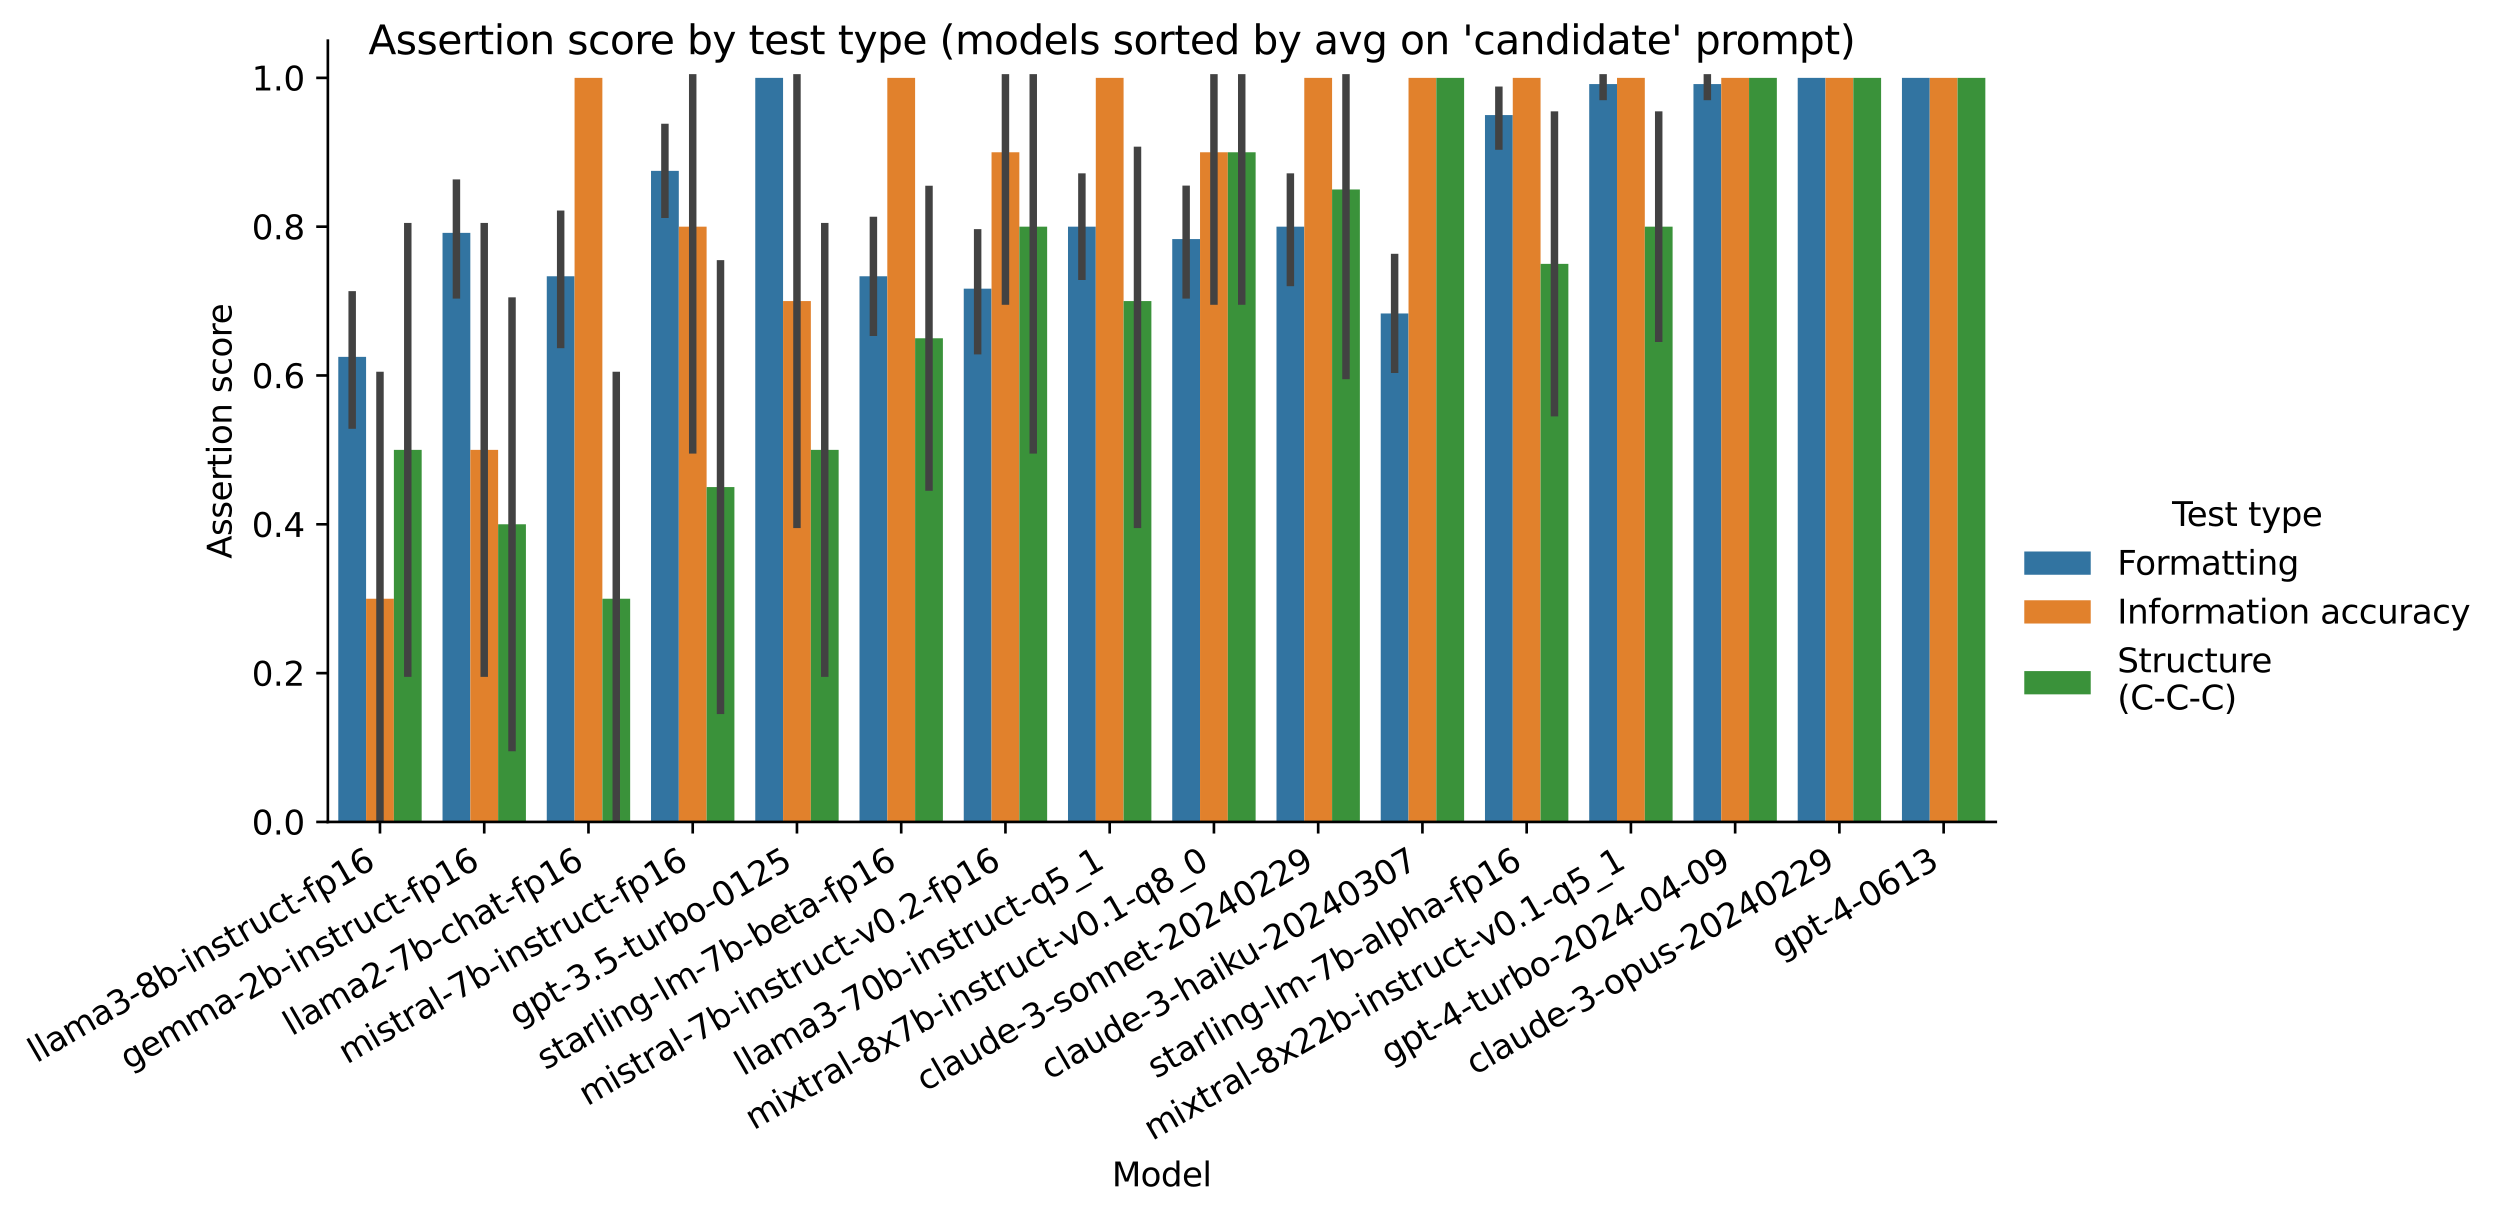 <?xml version="1.0" encoding="utf-8" standalone="no"?>
<!DOCTYPE svg PUBLIC "-//W3C//DTD SVG 1.1//EN"
  "http://www.w3.org/Graphics/SVG/1.1/DTD/svg11.dtd">
<svg xmlns:xlink="http://www.w3.org/1999/xlink" width="752.445pt" height="366.332pt" viewBox="0 0 752.445 366.332" xmlns="http://www.w3.org/2000/svg" version="1.1">
 <defs>
  <style type="text/css">*{stroke-linejoin: round; stroke-linecap: butt}</style>
 </defs>
 <g id="figure_1">
  <g id="patch_1">
   <path d="M 0 366.332 
L 752.445 366.332 
L 752.445 0 
L 0 0 
z
" style="fill: #ffffff"/>
  </g>
  <g id="axes_1">
   <g id="patch_2">
    <path d="M 98.678 247.379 
L 600.682 247.379 
L 600.682 12.24 
L 98.678 12.24 
z
" style="fill: #ffffff"/>
   </g>
   <g id="patch_3">
    <path d="M 101.815 247.379 
L 110.182 247.379 
L 110.182 107.415 
L 101.815 107.415 
z
" clip-path="url(#p5457c3398c)" style="fill: #3274a1"/>
   </g>
   <g id="patch_4">
    <path d="M 133.191 247.379 
L 141.557 247.379 
L 141.557 70.092 
L 133.191 70.092 
z
" clip-path="url(#p5457c3398c)" style="fill: #3274a1"/>
   </g>
   <g id="patch_5">
    <path d="M 164.566 247.379 
L 172.932 247.379 
L 172.932 83.155 
L 164.566 83.155 
z
" clip-path="url(#p5457c3398c)" style="fill: #3274a1"/>
   </g>
   <g id="patch_6">
    <path d="M 195.941 247.379 
L 204.308 247.379 
L 204.308 51.43 
L 195.941 51.43 
z
" clip-path="url(#p5457c3398c)" style="fill: #3274a1"/>
   </g>
   <g id="patch_7">
    <path d="M 227.316 247.379 
L 235.683 247.379 
L 235.683 23.437 
L 227.316 23.437 
z
" clip-path="url(#p5457c3398c)" style="fill: #3274a1"/>
   </g>
   <g id="patch_8">
    <path d="M 258.691 247.379 
L 267.058 247.379 
L 267.058 83.155 
L 258.691 83.155 
z
" clip-path="url(#p5457c3398c)" style="fill: #3274a1"/>
   </g>
   <g id="patch_9">
    <path d="M 290.067 247.379 
L 298.433 247.379 
L 298.433 86.887 
L 290.067 86.887 
z
" clip-path="url(#p5457c3398c)" style="fill: #3274a1"/>
   </g>
   <g id="patch_10">
    <path d="M 321.442 247.379 
L 329.809 247.379 
L 329.809 68.225 
L 321.442 68.225 
z
" clip-path="url(#p5457c3398c)" style="fill: #3274a1"/>
   </g>
   <g id="patch_11">
    <path d="M 352.817 247.379 
L 361.184 247.379 
L 361.184 71.958 
L 352.817 71.958 
z
" clip-path="url(#p5457c3398c)" style="fill: #3274a1"/>
   </g>
   <g id="patch_12">
    <path d="M 384.192 247.379 
L 392.559 247.379 
L 392.559 68.225 
L 384.192 68.225 
z
" clip-path="url(#p5457c3398c)" style="fill: #3274a1"/>
   </g>
   <g id="patch_13">
    <path d="M 415.568 247.379 
L 423.934 247.379 
L 423.934 94.352 
L 415.568 94.352 
z
" clip-path="url(#p5457c3398c)" style="fill: #3274a1"/>
   </g>
   <g id="patch_14">
    <path d="M 446.943 247.379 
L 455.31 247.379 
L 455.31 34.634 
L 446.943 34.634 
z
" clip-path="url(#p5457c3398c)" style="fill: #3274a1"/>
   </g>
   <g id="patch_15">
    <path d="M 478.318 247.379 
L 486.685 247.379 
L 486.685 25.303 
L 478.318 25.303 
z
" clip-path="url(#p5457c3398c)" style="fill: #3274a1"/>
   </g>
   <g id="patch_16">
    <path d="M 509.693 247.379 
L 518.06 247.379 
L 518.06 25.303 
L 509.693 25.303 
z
" clip-path="url(#p5457c3398c)" style="fill: #3274a1"/>
   </g>
   <g id="patch_17">
    <path d="M 541.069 247.379 
L 549.435 247.379 
L 549.435 23.437 
L 541.069 23.437 
z
" clip-path="url(#p5457c3398c)" style="fill: #3274a1"/>
   </g>
   <g id="patch_18">
    <path d="M 572.444 247.379 
L 580.811 247.379 
L 580.811 23.437 
L 572.444 23.437 
z
" clip-path="url(#p5457c3398c)" style="fill: #3274a1"/>
   </g>
   <g id="patch_19">
    <path d="M 110.182 247.379 
L 118.549 247.379 
L 118.549 180.196 
L 110.182 180.196 
z
" clip-path="url(#p5457c3398c)" style="fill: #e1812c"/>
   </g>
   <g id="patch_20">
    <path d="M 141.557 247.379 
L 149.924 247.379 
L 149.924 135.408 
L 141.557 135.408 
z
" clip-path="url(#p5457c3398c)" style="fill: #e1812c"/>
   </g>
   <g id="patch_21">
    <path d="M 172.932 247.379 
L 181.299 247.379 
L 181.299 23.437 
L 172.932 23.437 
z
" clip-path="url(#p5457c3398c)" style="fill: #e1812c"/>
   </g>
   <g id="patch_22">
    <path d="M 204.308 247.379 
L 212.674 247.379 
L 212.674 68.225 
L 204.308 68.225 
z
" clip-path="url(#p5457c3398c)" style="fill: #e1812c"/>
   </g>
   <g id="patch_23">
    <path d="M 235.683 247.379 
L 244.05 247.379 
L 244.05 90.62 
L 235.683 90.62 
z
" clip-path="url(#p5457c3398c)" style="fill: #e1812c"/>
   </g>
   <g id="patch_24">
    <path d="M 267.058 247.379 
L 275.425 247.379 
L 275.425 23.437 
L 267.058 23.437 
z
" clip-path="url(#p5457c3398c)" style="fill: #e1812c"/>
   </g>
   <g id="patch_25">
    <path d="M 298.433 247.379 
L 306.8 247.379 
L 306.8 45.831 
L 298.433 45.831 
z
" clip-path="url(#p5457c3398c)" style="fill: #e1812c"/>
   </g>
   <g id="patch_26">
    <path d="M 329.809 247.379 
L 338.175 247.379 
L 338.175 23.437 
L 329.809 23.437 
z
" clip-path="url(#p5457c3398c)" style="fill: #e1812c"/>
   </g>
   <g id="patch_27">
    <path d="M 361.184 247.379 
L 369.551 247.379 
L 369.551 45.831 
L 361.184 45.831 
z
" clip-path="url(#p5457c3398c)" style="fill: #e1812c"/>
   </g>
   <g id="patch_28">
    <path d="M 392.559 247.379 
L 400.926 247.379 
L 400.926 23.437 
L 392.559 23.437 
z
" clip-path="url(#p5457c3398c)" style="fill: #e1812c"/>
   </g>
   <g id="patch_29">
    <path d="M 423.934 247.379 
L 432.301 247.379 
L 432.301 23.437 
L 423.934 23.437 
z
" clip-path="url(#p5457c3398c)" style="fill: #e1812c"/>
   </g>
   <g id="patch_30">
    <path d="M 455.31 247.379 
L 463.676 247.379 
L 463.676 23.437 
L 455.31 23.437 
z
" clip-path="url(#p5457c3398c)" style="fill: #e1812c"/>
   </g>
   <g id="patch_31">
    <path d="M 486.685 247.379 
L 495.052 247.379 
L 495.052 23.437 
L 486.685 23.437 
z
" clip-path="url(#p5457c3398c)" style="fill: #e1812c"/>
   </g>
   <g id="patch_32">
    <path d="M 518.06 247.379 
L 526.427 247.379 
L 526.427 23.437 
L 518.06 23.437 
z
" clip-path="url(#p5457c3398c)" style="fill: #e1812c"/>
   </g>
   <g id="patch_33">
    <path d="M 549.435 247.379 
L 557.802 247.379 
L 557.802 23.437 
L 549.435 23.437 
z
" clip-path="url(#p5457c3398c)" style="fill: #e1812c"/>
   </g>
   <g id="patch_34">
    <path d="M 580.811 247.379 
L 589.177 247.379 
L 589.177 23.437 
L 580.811 23.437 
z
" clip-path="url(#p5457c3398c)" style="fill: #e1812c"/>
   </g>
   <g id="patch_35">
    <path d="M 118.549 247.379 
L 126.915 247.379 
L 126.915 135.408 
L 118.549 135.408 
z
" clip-path="url(#p5457c3398c)" style="fill: #3a923a"/>
   </g>
   <g id="patch_36">
    <path d="M 149.924 247.379 
L 158.291 247.379 
L 158.291 157.802 
L 149.924 157.802 
z
" clip-path="url(#p5457c3398c)" style="fill: #3a923a"/>
   </g>
   <g id="patch_37">
    <path d="M 181.299 247.379 
L 189.666 247.379 
L 189.666 180.196 
L 181.299 180.196 
z
" clip-path="url(#p5457c3398c)" style="fill: #3a923a"/>
   </g>
   <g id="patch_38">
    <path d="M 212.674 247.379 
L 221.041 247.379 
L 221.041 146.605 
L 212.674 146.605 
z
" clip-path="url(#p5457c3398c)" style="fill: #3a923a"/>
   </g>
   <g id="patch_39">
    <path d="M 244.05 247.379 
L 252.416 247.379 
L 252.416 135.408 
L 244.05 135.408 
z
" clip-path="url(#p5457c3398c)" style="fill: #3a923a"/>
   </g>
   <g id="patch_40">
    <path d="M 275.425 247.379 
L 283.792 247.379 
L 283.792 101.817 
L 275.425 101.817 
z
" clip-path="url(#p5457c3398c)" style="fill: #3a923a"/>
   </g>
   <g id="patch_41">
    <path d="M 306.8 247.379 
L 315.167 247.379 
L 315.167 68.225 
L 306.8 68.225 
z
" clip-path="url(#p5457c3398c)" style="fill: #3a923a"/>
   </g>
   <g id="patch_42">
    <path d="M 338.175 247.379 
L 346.542 247.379 
L 346.542 90.62 
L 338.175 90.62 
z
" clip-path="url(#p5457c3398c)" style="fill: #3a923a"/>
   </g>
   <g id="patch_43">
    <path d="M 369.551 247.379 
L 377.917 247.379 
L 377.917 45.831 
L 369.551 45.831 
z
" clip-path="url(#p5457c3398c)" style="fill: #3a923a"/>
   </g>
   <g id="patch_44">
    <path d="M 400.926 247.379 
L 409.293 247.379 
L 409.293 57.028 
L 400.926 57.028 
z
" clip-path="url(#p5457c3398c)" style="fill: #3a923a"/>
   </g>
   <g id="patch_45">
    <path d="M 432.301 247.379 
L 440.668 247.379 
L 440.668 23.437 
L 432.301 23.437 
z
" clip-path="url(#p5457c3398c)" style="fill: #3a923a"/>
   </g>
   <g id="patch_46">
    <path d="M 463.676 247.379 
L 472.043 247.379 
L 472.043 79.422 
L 463.676 79.422 
z
" clip-path="url(#p5457c3398c)" style="fill: #3a923a"/>
   </g>
   <g id="patch_47">
    <path d="M 495.052 247.379 
L 503.418 247.379 
L 503.418 68.225 
L 495.052 68.225 
z
" clip-path="url(#p5457c3398c)" style="fill: #3a923a"/>
   </g>
   <g id="patch_48">
    <path d="M 526.427 247.379 
L 534.794 247.379 
L 534.794 23.437 
L 526.427 23.437 
z
" clip-path="url(#p5457c3398c)" style="fill: #3a923a"/>
   </g>
   <g id="patch_49">
    <path d="M 557.802 247.379 
L 566.169 247.379 
L 566.169 23.437 
L 557.802 23.437 
z
" clip-path="url(#p5457c3398c)" style="fill: #3a923a"/>
   </g>
   <g id="patch_50">
    <path d="M 589.177 247.379 
L 597.544 247.379 
L 597.544 23.437 
L 589.177 23.437 
z
" clip-path="url(#p5457c3398c)" style="fill: #3a923a"/>
   </g>
   <g id="patch_51">
    <path d="M 114.365 247.379 
L 114.365 247.379 
L 114.365 247.379 
L 114.365 247.379 
z
" clip-path="url(#p5457c3398c)" style="fill: #3274a1"/>
   </g>
   <g id="patch_52">
    <path d="M 114.365 247.379 
L 114.365 247.379 
L 114.365 247.379 
L 114.365 247.379 
z
" clip-path="url(#p5457c3398c)" style="fill: #e1812c"/>
   </g>
   <g id="patch_53">
    <path d="M 114.365 247.379 
L 114.365 247.379 
L 114.365 247.379 
L 114.365 247.379 
z
" clip-path="url(#p5457c3398c)" style="fill: #3a923a"/>
   </g>
   <g id="matplotlib.axis_1">
    <g id="xtick_1">
     <g id="line2d_1">
      <defs>
       <path id="m668a6db052" d="M 0 0 
L 0 3.5 
" style="stroke: #000000; stroke-width: 0.8"/>
      </defs>
      <g>
       <use xlink:href="#m668a6db052" x="114.365" y="247.379" style="stroke: #000000; stroke-width: 0.8"/>
      </g>
     </g>
     <g id="text_1">
      <!-- llama3-8b-instruct-fp16 -->
      <g transform="translate(10.999 320.037) rotate(-30) scale(0.1 -0.1)">
       <defs>
        <path id="DejaVuSans-6c" d="M 603 4863 
L 1178 4863 
L 1178 0 
L 603 0 
L 603 4863 
z
" transform="scale(0.016)"/>
        <path id="DejaVuSans-61" d="M 2194 1759 
Q 1497 1759 1228 1600 
Q 959 1441 959 1056 
Q 959 750 1161 570 
Q 1363 391 1709 391 
Q 2188 391 2477 730 
Q 2766 1069 2766 1631 
L 2766 1759 
L 2194 1759 
z
M 3341 1997 
L 3341 0 
L 2766 0 
L 2766 531 
Q 2569 213 2275 61 
Q 1981 -91 1556 -91 
Q 1019 -91 701 211 
Q 384 513 384 1019 
Q 384 1609 779 1909 
Q 1175 2209 1959 2209 
L 2766 2209 
L 2766 2266 
Q 2766 2663 2505 2880 
Q 2244 3097 1772 3097 
Q 1472 3097 1187 3025 
Q 903 2953 641 2809 
L 641 3341 
Q 956 3463 1253 3523 
Q 1550 3584 1831 3584 
Q 2591 3584 2966 3190 
Q 3341 2797 3341 1997 
z
" transform="scale(0.016)"/>
        <path id="DejaVuSans-6d" d="M 3328 2828 
Q 3544 3216 3844 3400 
Q 4144 3584 4550 3584 
Q 5097 3584 5394 3201 
Q 5691 2819 5691 2113 
L 5691 0 
L 5113 0 
L 5113 2094 
Q 5113 2597 4934 2840 
Q 4756 3084 4391 3084 
Q 3944 3084 3684 2787 
Q 3425 2491 3425 1978 
L 3425 0 
L 2847 0 
L 2847 2094 
Q 2847 2600 2669 2842 
Q 2491 3084 2119 3084 
Q 1678 3084 1418 2786 
Q 1159 2488 1159 1978 
L 1159 0 
L 581 0 
L 581 3500 
L 1159 3500 
L 1159 2956 
Q 1356 3278 1631 3431 
Q 1906 3584 2284 3584 
Q 2666 3584 2933 3390 
Q 3200 3197 3328 2828 
z
" transform="scale(0.016)"/>
        <path id="DejaVuSans-33" d="M 2597 2516 
Q 3050 2419 3304 2112 
Q 3559 1806 3559 1356 
Q 3559 666 3084 287 
Q 2609 -91 1734 -91 
Q 1441 -91 1130 -33 
Q 819 25 488 141 
L 488 750 
Q 750 597 1062 519 
Q 1375 441 1716 441 
Q 2309 441 2620 675 
Q 2931 909 2931 1356 
Q 2931 1769 2642 2001 
Q 2353 2234 1838 2234 
L 1294 2234 
L 1294 2753 
L 1863 2753 
Q 2328 2753 2575 2939 
Q 2822 3125 2822 3475 
Q 2822 3834 2567 4026 
Q 2313 4219 1838 4219 
Q 1578 4219 1281 4162 
Q 984 4106 628 3988 
L 628 4550 
Q 988 4650 1302 4700 
Q 1616 4750 1894 4750 
Q 2613 4750 3031 4423 
Q 3450 4097 3450 3541 
Q 3450 3153 3228 2886 
Q 3006 2619 2597 2516 
z
" transform="scale(0.016)"/>
        <path id="DejaVuSans-2d" d="M 313 2009 
L 1997 2009 
L 1997 1497 
L 313 1497 
L 313 2009 
z
" transform="scale(0.016)"/>
        <path id="DejaVuSans-38" d="M 2034 2216 
Q 1584 2216 1326 1975 
Q 1069 1734 1069 1313 
Q 1069 891 1326 650 
Q 1584 409 2034 409 
Q 2484 409 2743 651 
Q 3003 894 3003 1313 
Q 3003 1734 2745 1975 
Q 2488 2216 2034 2216 
z
M 1403 2484 
Q 997 2584 770 2862 
Q 544 3141 544 3541 
Q 544 4100 942 4425 
Q 1341 4750 2034 4750 
Q 2731 4750 3128 4425 
Q 3525 4100 3525 3541 
Q 3525 3141 3298 2862 
Q 3072 2584 2669 2484 
Q 3125 2378 3379 2068 
Q 3634 1759 3634 1313 
Q 3634 634 3220 271 
Q 2806 -91 2034 -91 
Q 1263 -91 848 271 
Q 434 634 434 1313 
Q 434 1759 690 2068 
Q 947 2378 1403 2484 
z
M 1172 3481 
Q 1172 3119 1398 2916 
Q 1625 2713 2034 2713 
Q 2441 2713 2670 2916 
Q 2900 3119 2900 3481 
Q 2900 3844 2670 4047 
Q 2441 4250 2034 4250 
Q 1625 4250 1398 4047 
Q 1172 3844 1172 3481 
z
" transform="scale(0.016)"/>
        <path id="DejaVuSans-62" d="M 3116 1747 
Q 3116 2381 2855 2742 
Q 2594 3103 2138 3103 
Q 1681 3103 1420 2742 
Q 1159 2381 1159 1747 
Q 1159 1113 1420 752 
Q 1681 391 2138 391 
Q 2594 391 2855 752 
Q 3116 1113 3116 1747 
z
M 1159 2969 
Q 1341 3281 1617 3432 
Q 1894 3584 2278 3584 
Q 2916 3584 3314 3078 
Q 3713 2572 3713 1747 
Q 3713 922 3314 415 
Q 2916 -91 2278 -91 
Q 1894 -91 1617 61 
Q 1341 213 1159 525 
L 1159 0 
L 581 0 
L 581 4863 
L 1159 4863 
L 1159 2969 
z
" transform="scale(0.016)"/>
        <path id="DejaVuSans-69" d="M 603 3500 
L 1178 3500 
L 1178 0 
L 603 0 
L 603 3500 
z
M 603 4863 
L 1178 4863 
L 1178 4134 
L 603 4134 
L 603 4863 
z
" transform="scale(0.016)"/>
        <path id="DejaVuSans-6e" d="M 3513 2113 
L 3513 0 
L 2938 0 
L 2938 2094 
Q 2938 2591 2744 2837 
Q 2550 3084 2163 3084 
Q 1697 3084 1428 2787 
Q 1159 2491 1159 1978 
L 1159 0 
L 581 0 
L 581 3500 
L 1159 3500 
L 1159 2956 
Q 1366 3272 1645 3428 
Q 1925 3584 2291 3584 
Q 2894 3584 3203 3211 
Q 3513 2838 3513 2113 
z
" transform="scale(0.016)"/>
        <path id="DejaVuSans-73" d="M 2834 3397 
L 2834 2853 
Q 2591 2978 2328 3040 
Q 2066 3103 1784 3103 
Q 1356 3103 1142 2972 
Q 928 2841 928 2578 
Q 928 2378 1081 2264 
Q 1234 2150 1697 2047 
L 1894 2003 
Q 2506 1872 2764 1633 
Q 3022 1394 3022 966 
Q 3022 478 2636 193 
Q 2250 -91 1575 -91 
Q 1294 -91 989 -36 
Q 684 19 347 128 
L 347 722 
Q 666 556 975 473 
Q 1284 391 1588 391 
Q 1994 391 2212 530 
Q 2431 669 2431 922 
Q 2431 1156 2273 1281 
Q 2116 1406 1581 1522 
L 1381 1569 
Q 847 1681 609 1914 
Q 372 2147 372 2553 
Q 372 3047 722 3315 
Q 1072 3584 1716 3584 
Q 2034 3584 2315 3537 
Q 2597 3491 2834 3397 
z
" transform="scale(0.016)"/>
        <path id="DejaVuSans-74" d="M 1172 4494 
L 1172 3500 
L 2356 3500 
L 2356 3053 
L 1172 3053 
L 1172 1153 
Q 1172 725 1289 603 
Q 1406 481 1766 481 
L 2356 481 
L 2356 0 
L 1766 0 
Q 1100 0 847 248 
Q 594 497 594 1153 
L 594 3053 
L 172 3053 
L 172 3500 
L 594 3500 
L 594 4494 
L 1172 4494 
z
" transform="scale(0.016)"/>
        <path id="DejaVuSans-72" d="M 2631 2963 
Q 2534 3019 2420 3045 
Q 2306 3072 2169 3072 
Q 1681 3072 1420 2755 
Q 1159 2438 1159 1844 
L 1159 0 
L 581 0 
L 581 3500 
L 1159 3500 
L 1159 2956 
Q 1341 3275 1631 3429 
Q 1922 3584 2338 3584 
Q 2397 3584 2469 3576 
Q 2541 3569 2628 3553 
L 2631 2963 
z
" transform="scale(0.016)"/>
        <path id="DejaVuSans-75" d="M 544 1381 
L 544 3500 
L 1119 3500 
L 1119 1403 
Q 1119 906 1312 657 
Q 1506 409 1894 409 
Q 2359 409 2629 706 
Q 2900 1003 2900 1516 
L 2900 3500 
L 3475 3500 
L 3475 0 
L 2900 0 
L 2900 538 
Q 2691 219 2414 64 
Q 2138 -91 1772 -91 
Q 1169 -91 856 284 
Q 544 659 544 1381 
z
M 1991 3584 
L 1991 3584 
z
" transform="scale(0.016)"/>
        <path id="DejaVuSans-63" d="M 3122 3366 
L 3122 2828 
Q 2878 2963 2633 3030 
Q 2388 3097 2138 3097 
Q 1578 3097 1268 2742 
Q 959 2388 959 1747 
Q 959 1106 1268 751 
Q 1578 397 2138 397 
Q 2388 397 2633 464 
Q 2878 531 3122 666 
L 3122 134 
Q 2881 22 2623 -34 
Q 2366 -91 2075 -91 
Q 1284 -91 818 406 
Q 353 903 353 1747 
Q 353 2603 823 3093 
Q 1294 3584 2113 3584 
Q 2378 3584 2631 3529 
Q 2884 3475 3122 3366 
z
" transform="scale(0.016)"/>
        <path id="DejaVuSans-66" d="M 2375 4863 
L 2375 4384 
L 1825 4384 
Q 1516 4384 1395 4259 
Q 1275 4134 1275 3809 
L 1275 3500 
L 2222 3500 
L 2222 3053 
L 1275 3053 
L 1275 0 
L 697 0 
L 697 3053 
L 147 3053 
L 147 3500 
L 697 3500 
L 697 3744 
Q 697 4328 969 4595 
Q 1241 4863 1831 4863 
L 2375 4863 
z
" transform="scale(0.016)"/>
        <path id="DejaVuSans-70" d="M 1159 525 
L 1159 -1331 
L 581 -1331 
L 581 3500 
L 1159 3500 
L 1159 2969 
Q 1341 3281 1617 3432 
Q 1894 3584 2278 3584 
Q 2916 3584 3314 3078 
Q 3713 2572 3713 1747 
Q 3713 922 3314 415 
Q 2916 -91 2278 -91 
Q 1894 -91 1617 61 
Q 1341 213 1159 525 
z
M 3116 1747 
Q 3116 2381 2855 2742 
Q 2594 3103 2138 3103 
Q 1681 3103 1420 2742 
Q 1159 2381 1159 1747 
Q 1159 1113 1420 752 
Q 1681 391 2138 391 
Q 2594 391 2855 752 
Q 3116 1113 3116 1747 
z
" transform="scale(0.016)"/>
        <path id="DejaVuSans-31" d="M 794 531 
L 1825 531 
L 1825 4091 
L 703 3866 
L 703 4441 
L 1819 4666 
L 2450 4666 
L 2450 531 
L 3481 531 
L 3481 0 
L 794 0 
L 794 531 
z
" transform="scale(0.016)"/>
        <path id="DejaVuSans-36" d="M 2113 2584 
Q 1688 2584 1439 2293 
Q 1191 2003 1191 1497 
Q 1191 994 1439 701 
Q 1688 409 2113 409 
Q 2538 409 2786 701 
Q 3034 994 3034 1497 
Q 3034 2003 2786 2293 
Q 2538 2584 2113 2584 
z
M 3366 4563 
L 3366 3988 
Q 3128 4100 2886 4159 
Q 2644 4219 2406 4219 
Q 1781 4219 1451 3797 
Q 1122 3375 1075 2522 
Q 1259 2794 1537 2939 
Q 1816 3084 2150 3084 
Q 2853 3084 3261 2657 
Q 3669 2231 3669 1497 
Q 3669 778 3244 343 
Q 2819 -91 2113 -91 
Q 1303 -91 875 529 
Q 447 1150 447 2328 
Q 447 3434 972 4092 
Q 1497 4750 2381 4750 
Q 2619 4750 2861 4703 
Q 3103 4656 3366 4563 
z
" transform="scale(0.016)"/>
       </defs>
       <use xlink:href="#DejaVuSans-6c"/>
       <use xlink:href="#DejaVuSans-6c" x="27.783"/>
       <use xlink:href="#DejaVuSans-61" x="55.566"/>
       <use xlink:href="#DejaVuSans-6d" x="116.846"/>
       <use xlink:href="#DejaVuSans-61" x="214.258"/>
       <use xlink:href="#DejaVuSans-33" x="275.537"/>
       <use xlink:href="#DejaVuSans-2d" x="339.16"/>
       <use xlink:href="#DejaVuSans-38" x="375.244"/>
       <use xlink:href="#DejaVuSans-62" x="438.867"/>
       <use xlink:href="#DejaVuSans-2d" x="502.344"/>
       <use xlink:href="#DejaVuSans-69" x="538.428"/>
       <use xlink:href="#DejaVuSans-6e" x="566.211"/>
       <use xlink:href="#DejaVuSans-73" x="629.59"/>
       <use xlink:href="#DejaVuSans-74" x="681.689"/>
       <use xlink:href="#DejaVuSans-72" x="720.898"/>
       <use xlink:href="#DejaVuSans-75" x="762.012"/>
       <use xlink:href="#DejaVuSans-63" x="825.391"/>
       <use xlink:href="#DejaVuSans-74" x="880.371"/>
       <use xlink:href="#DejaVuSans-2d" x="919.58"/>
       <use xlink:href="#DejaVuSans-66" x="955.664"/>
       <use xlink:href="#DejaVuSans-70" x="990.869"/>
       <use xlink:href="#DejaVuSans-31" x="1054.346"/>
       <use xlink:href="#DejaVuSans-36" x="1117.969"/>
      </g>
     </g>
    </g>
    <g id="xtick_2">
     <g id="line2d_2">
      <g>
       <use xlink:href="#m668a6db052" x="145.741" y="247.379" style="stroke: #000000; stroke-width: 0.8"/>
      </g>
     </g>
     <g id="text_2">
      <!-- gemma-2b-instruct-fp16 -->
      <g transform="translate(38.741 322.135) rotate(-30) scale(0.1 -0.1)">
       <defs>
        <path id="DejaVuSans-67" d="M 2906 1791 
Q 2906 2416 2648 2759 
Q 2391 3103 1925 3103 
Q 1463 3103 1205 2759 
Q 947 2416 947 1791 
Q 947 1169 1205 825 
Q 1463 481 1925 481 
Q 2391 481 2648 825 
Q 2906 1169 2906 1791 
z
M 3481 434 
Q 3481 -459 3084 -895 
Q 2688 -1331 1869 -1331 
Q 1566 -1331 1297 -1286 
Q 1028 -1241 775 -1147 
L 775 -588 
Q 1028 -725 1275 -790 
Q 1522 -856 1778 -856 
Q 2344 -856 2625 -561 
Q 2906 -266 2906 331 
L 2906 616 
Q 2728 306 2450 153 
Q 2172 0 1784 0 
Q 1141 0 747 490 
Q 353 981 353 1791 
Q 353 2603 747 3093 
Q 1141 3584 1784 3584 
Q 2172 3584 2450 3431 
Q 2728 3278 2906 2969 
L 2906 3500 
L 3481 3500 
L 3481 434 
z
" transform="scale(0.016)"/>
        <path id="DejaVuSans-65" d="M 3597 1894 
L 3597 1613 
L 953 1613 
Q 991 1019 1311 708 
Q 1631 397 2203 397 
Q 2534 397 2845 478 
Q 3156 559 3463 722 
L 3463 178 
Q 3153 47 2828 -22 
Q 2503 -91 2169 -91 
Q 1331 -91 842 396 
Q 353 884 353 1716 
Q 353 2575 817 3079 
Q 1281 3584 2069 3584 
Q 2775 3584 3186 3129 
Q 3597 2675 3597 1894 
z
M 3022 2063 
Q 3016 2534 2758 2815 
Q 2500 3097 2075 3097 
Q 1594 3097 1305 2825 
Q 1016 2553 972 2059 
L 3022 2063 
z
" transform="scale(0.016)"/>
        <path id="DejaVuSans-32" d="M 1228 531 
L 3431 531 
L 3431 0 
L 469 0 
L 469 531 
Q 828 903 1448 1529 
Q 2069 2156 2228 2338 
Q 2531 2678 2651 2914 
Q 2772 3150 2772 3378 
Q 2772 3750 2511 3984 
Q 2250 4219 1831 4219 
Q 1534 4219 1204 4116 
Q 875 4013 500 3803 
L 500 4441 
Q 881 4594 1212 4672 
Q 1544 4750 1819 4750 
Q 2544 4750 2975 4387 
Q 3406 4025 3406 3419 
Q 3406 3131 3298 2873 
Q 3191 2616 2906 2266 
Q 2828 2175 2409 1742 
Q 1991 1309 1228 531 
z
" transform="scale(0.016)"/>
       </defs>
       <use xlink:href="#DejaVuSans-67"/>
       <use xlink:href="#DejaVuSans-65" x="63.477"/>
       <use xlink:href="#DejaVuSans-6d" x="125"/>
       <use xlink:href="#DejaVuSans-6d" x="222.412"/>
       <use xlink:href="#DejaVuSans-61" x="319.824"/>
       <use xlink:href="#DejaVuSans-2d" x="381.104"/>
       <use xlink:href="#DejaVuSans-32" x="417.188"/>
       <use xlink:href="#DejaVuSans-62" x="480.811"/>
       <use xlink:href="#DejaVuSans-2d" x="544.287"/>
       <use xlink:href="#DejaVuSans-69" x="580.371"/>
       <use xlink:href="#DejaVuSans-6e" x="608.154"/>
       <use xlink:href="#DejaVuSans-73" x="671.533"/>
       <use xlink:href="#DejaVuSans-74" x="723.633"/>
       <use xlink:href="#DejaVuSans-72" x="762.842"/>
       <use xlink:href="#DejaVuSans-75" x="803.955"/>
       <use xlink:href="#DejaVuSans-63" x="867.334"/>
       <use xlink:href="#DejaVuSans-74" x="922.314"/>
       <use xlink:href="#DejaVuSans-2d" x="961.523"/>
       <use xlink:href="#DejaVuSans-66" x="997.607"/>
       <use xlink:href="#DejaVuSans-70" x="1032.812"/>
       <use xlink:href="#DejaVuSans-31" x="1096.289"/>
       <use xlink:href="#DejaVuSans-36" x="1159.912"/>
      </g>
     </g>
    </g>
    <g id="xtick_3">
     <g id="line2d_3">
      <g>
       <use xlink:href="#m668a6db052" x="177.116" y="247.379" style="stroke: #000000; stroke-width: 0.8"/>
      </g>
     </g>
     <g id="text_3">
      <!-- llama2-7b-chat-fp16 -->
      <g transform="translate(87.804 311.923) rotate(-30) scale(0.1 -0.1)">
       <defs>
        <path id="DejaVuSans-37" d="M 525 4666 
L 3525 4666 
L 3525 4397 
L 1831 0 
L 1172 0 
L 2766 4134 
L 525 4134 
L 525 4666 
z
" transform="scale(0.016)"/>
        <path id="DejaVuSans-68" d="M 3513 2113 
L 3513 0 
L 2938 0 
L 2938 2094 
Q 2938 2591 2744 2837 
Q 2550 3084 2163 3084 
Q 1697 3084 1428 2787 
Q 1159 2491 1159 1978 
L 1159 0 
L 581 0 
L 581 4863 
L 1159 4863 
L 1159 2956 
Q 1366 3272 1645 3428 
Q 1925 3584 2291 3584 
Q 2894 3584 3203 3211 
Q 3513 2838 3513 2113 
z
" transform="scale(0.016)"/>
       </defs>
       <use xlink:href="#DejaVuSans-6c"/>
       <use xlink:href="#DejaVuSans-6c" x="27.783"/>
       <use xlink:href="#DejaVuSans-61" x="55.566"/>
       <use xlink:href="#DejaVuSans-6d" x="116.846"/>
       <use xlink:href="#DejaVuSans-61" x="214.258"/>
       <use xlink:href="#DejaVuSans-32" x="275.537"/>
       <use xlink:href="#DejaVuSans-2d" x="339.16"/>
       <use xlink:href="#DejaVuSans-37" x="375.244"/>
       <use xlink:href="#DejaVuSans-62" x="438.867"/>
       <use xlink:href="#DejaVuSans-2d" x="502.344"/>
       <use xlink:href="#DejaVuSans-63" x="538.428"/>
       <use xlink:href="#DejaVuSans-68" x="593.408"/>
       <use xlink:href="#DejaVuSans-61" x="656.787"/>
       <use xlink:href="#DejaVuSans-74" x="718.066"/>
       <use xlink:href="#DejaVuSans-2d" x="757.275"/>
       <use xlink:href="#DejaVuSans-66" x="793.359"/>
       <use xlink:href="#DejaVuSans-70" x="828.564"/>
       <use xlink:href="#DejaVuSans-31" x="892.041"/>
       <use xlink:href="#DejaVuSans-36" x="955.664"/>
      </g>
     </g>
    </g>
    <g id="xtick_4">
     <g id="line2d_4">
      <g>
       <use xlink:href="#m668a6db052" x="208.491" y="247.379" style="stroke: #000000; stroke-width: 0.8"/>
      </g>
     </g>
     <g id="text_4">
      <!-- mistral-7b-instruct-fp16 -->
      <g transform="translate(104.475 320.412) rotate(-30) scale(0.1 -0.1)">
       <use xlink:href="#DejaVuSans-6d"/>
       <use xlink:href="#DejaVuSans-69" x="97.412"/>
       <use xlink:href="#DejaVuSans-73" x="125.195"/>
       <use xlink:href="#DejaVuSans-74" x="177.295"/>
       <use xlink:href="#DejaVuSans-72" x="216.504"/>
       <use xlink:href="#DejaVuSans-61" x="257.617"/>
       <use xlink:href="#DejaVuSans-6c" x="318.896"/>
       <use xlink:href="#DejaVuSans-2d" x="346.68"/>
       <use xlink:href="#DejaVuSans-37" x="382.764"/>
       <use xlink:href="#DejaVuSans-62" x="446.387"/>
       <use xlink:href="#DejaVuSans-2d" x="509.863"/>
       <use xlink:href="#DejaVuSans-69" x="545.947"/>
       <use xlink:href="#DejaVuSans-6e" x="573.73"/>
       <use xlink:href="#DejaVuSans-73" x="637.109"/>
       <use xlink:href="#DejaVuSans-74" x="689.209"/>
       <use xlink:href="#DejaVuSans-72" x="728.418"/>
       <use xlink:href="#DejaVuSans-75" x="769.531"/>
       <use xlink:href="#DejaVuSans-63" x="832.91"/>
       <use xlink:href="#DejaVuSans-74" x="887.891"/>
       <use xlink:href="#DejaVuSans-2d" x="927.1"/>
       <use xlink:href="#DejaVuSans-66" x="963.184"/>
       <use xlink:href="#DejaVuSans-70" x="998.389"/>
       <use xlink:href="#DejaVuSans-31" x="1061.865"/>
       <use xlink:href="#DejaVuSans-36" x="1125.488"/>
      </g>
     </g>
    </g>
    <g id="xtick_5">
     <g id="line2d_5">
      <g>
       <use xlink:href="#m668a6db052" x="239.866" y="247.379" style="stroke: #000000; stroke-width: 0.8"/>
      </g>
     </g>
     <g id="text_5">
      <!-- gpt-3.5-turbo-0125 -->
      <g transform="translate(155.846 308.868) rotate(-30) scale(0.1 -0.1)">
       <defs>
        <path id="DejaVuSans-2e" d="M 684 794 
L 1344 794 
L 1344 0 
L 684 0 
L 684 794 
z
" transform="scale(0.016)"/>
        <path id="DejaVuSans-35" d="M 691 4666 
L 3169 4666 
L 3169 4134 
L 1269 4134 
L 1269 2991 
Q 1406 3038 1543 3061 
Q 1681 3084 1819 3084 
Q 2600 3084 3056 2656 
Q 3513 2228 3513 1497 
Q 3513 744 3044 326 
Q 2575 -91 1722 -91 
Q 1428 -91 1123 -41 
Q 819 9 494 109 
L 494 744 
Q 775 591 1075 516 
Q 1375 441 1709 441 
Q 2250 441 2565 725 
Q 2881 1009 2881 1497 
Q 2881 1984 2565 2268 
Q 2250 2553 1709 2553 
Q 1456 2553 1204 2497 
Q 953 2441 691 2322 
L 691 4666 
z
" transform="scale(0.016)"/>
        <path id="DejaVuSans-6f" d="M 1959 3097 
Q 1497 3097 1228 2736 
Q 959 2375 959 1747 
Q 959 1119 1226 758 
Q 1494 397 1959 397 
Q 2419 397 2687 759 
Q 2956 1122 2956 1747 
Q 2956 2369 2687 2733 
Q 2419 3097 1959 3097 
z
M 1959 3584 
Q 2709 3584 3137 3096 
Q 3566 2609 3566 1747 
Q 3566 888 3137 398 
Q 2709 -91 1959 -91 
Q 1206 -91 779 398 
Q 353 888 353 1747 
Q 353 2609 779 3096 
Q 1206 3584 1959 3584 
z
" transform="scale(0.016)"/>
        <path id="DejaVuSans-30" d="M 2034 4250 
Q 1547 4250 1301 3770 
Q 1056 3291 1056 2328 
Q 1056 1369 1301 889 
Q 1547 409 2034 409 
Q 2525 409 2770 889 
Q 3016 1369 3016 2328 
Q 3016 3291 2770 3770 
Q 2525 4250 2034 4250 
z
M 2034 4750 
Q 2819 4750 3233 4129 
Q 3647 3509 3647 2328 
Q 3647 1150 3233 529 
Q 2819 -91 2034 -91 
Q 1250 -91 836 529 
Q 422 1150 422 2328 
Q 422 3509 836 4129 
Q 1250 4750 2034 4750 
z
" transform="scale(0.016)"/>
       </defs>
       <use xlink:href="#DejaVuSans-67"/>
       <use xlink:href="#DejaVuSans-70" x="63.477"/>
       <use xlink:href="#DejaVuSans-74" x="126.953"/>
       <use xlink:href="#DejaVuSans-2d" x="166.162"/>
       <use xlink:href="#DejaVuSans-33" x="202.246"/>
       <use xlink:href="#DejaVuSans-2e" x="265.869"/>
       <use xlink:href="#DejaVuSans-35" x="297.656"/>
       <use xlink:href="#DejaVuSans-2d" x="361.279"/>
       <use xlink:href="#DejaVuSans-74" x="397.363"/>
       <use xlink:href="#DejaVuSans-75" x="436.572"/>
       <use xlink:href="#DejaVuSans-72" x="499.951"/>
       <use xlink:href="#DejaVuSans-62" x="541.064"/>
       <use xlink:href="#DejaVuSans-6f" x="604.541"/>
       <use xlink:href="#DejaVuSans-2d" x="667.598"/>
       <use xlink:href="#DejaVuSans-30" x="703.682"/>
       <use xlink:href="#DejaVuSans-31" x="767.305"/>
       <use xlink:href="#DejaVuSans-32" x="830.928"/>
       <use xlink:href="#DejaVuSans-35" x="894.551"/>
      </g>
     </g>
    </g>
    <g id="xtick_6">
     <g id="line2d_6">
      <g>
       <use xlink:href="#m668a6db052" x="271.242" y="247.379" style="stroke: #000000; stroke-width: 0.8"/>
      </g>
     </g>
     <g id="text_6">
      <!-- starling-lm-7b-beta-fp16 -->
      <g transform="translate(164.187 322.167) rotate(-30) scale(0.1 -0.1)">
       <use xlink:href="#DejaVuSans-73"/>
       <use xlink:href="#DejaVuSans-74" x="52.1"/>
       <use xlink:href="#DejaVuSans-61" x="91.309"/>
       <use xlink:href="#DejaVuSans-72" x="152.588"/>
       <use xlink:href="#DejaVuSans-6c" x="193.701"/>
       <use xlink:href="#DejaVuSans-69" x="221.484"/>
       <use xlink:href="#DejaVuSans-6e" x="249.268"/>
       <use xlink:href="#DejaVuSans-67" x="312.646"/>
       <use xlink:href="#DejaVuSans-2d" x="376.123"/>
       <use xlink:href="#DejaVuSans-6c" x="412.207"/>
       <use xlink:href="#DejaVuSans-6d" x="439.99"/>
       <use xlink:href="#DejaVuSans-2d" x="537.402"/>
       <use xlink:href="#DejaVuSans-37" x="573.486"/>
       <use xlink:href="#DejaVuSans-62" x="637.109"/>
       <use xlink:href="#DejaVuSans-2d" x="700.586"/>
       <use xlink:href="#DejaVuSans-62" x="736.67"/>
       <use xlink:href="#DejaVuSans-65" x="800.146"/>
       <use xlink:href="#DejaVuSans-74" x="861.67"/>
       <use xlink:href="#DejaVuSans-61" x="900.879"/>
       <use xlink:href="#DejaVuSans-2d" x="962.158"/>
       <use xlink:href="#DejaVuSans-66" x="998.242"/>
       <use xlink:href="#DejaVuSans-70" x="1033.447"/>
       <use xlink:href="#DejaVuSans-31" x="1096.924"/>
       <use xlink:href="#DejaVuSans-36" x="1160.547"/>
      </g>
     </g>
    </g>
    <g id="xtick_7">
     <g id="line2d_7">
      <g>
       <use xlink:href="#m668a6db052" x="302.617" y="247.379" style="stroke: #000000; stroke-width: 0.8"/>
      </g>
     </g>
     <g id="text_7">
      <!-- mistral-7b-instruct-v0.2-fp16 -->
      <g transform="translate(176.806 332.996) rotate(-30) scale(0.1 -0.1)">
       <defs>
        <path id="DejaVuSans-76" d="M 191 3500 
L 800 3500 
L 1894 563 
L 2988 3500 
L 3597 3500 
L 2284 0 
L 1503 0 
L 191 3500 
z
" transform="scale(0.016)"/>
       </defs>
       <use xlink:href="#DejaVuSans-6d"/>
       <use xlink:href="#DejaVuSans-69" x="97.412"/>
       <use xlink:href="#DejaVuSans-73" x="125.195"/>
       <use xlink:href="#DejaVuSans-74" x="177.295"/>
       <use xlink:href="#DejaVuSans-72" x="216.504"/>
       <use xlink:href="#DejaVuSans-61" x="257.617"/>
       <use xlink:href="#DejaVuSans-6c" x="318.896"/>
       <use xlink:href="#DejaVuSans-2d" x="346.68"/>
       <use xlink:href="#DejaVuSans-37" x="382.764"/>
       <use xlink:href="#DejaVuSans-62" x="446.387"/>
       <use xlink:href="#DejaVuSans-2d" x="509.863"/>
       <use xlink:href="#DejaVuSans-69" x="545.947"/>
       <use xlink:href="#DejaVuSans-6e" x="573.73"/>
       <use xlink:href="#DejaVuSans-73" x="637.109"/>
       <use xlink:href="#DejaVuSans-74" x="689.209"/>
       <use xlink:href="#DejaVuSans-72" x="728.418"/>
       <use xlink:href="#DejaVuSans-75" x="769.531"/>
       <use xlink:href="#DejaVuSans-63" x="832.91"/>
       <use xlink:href="#DejaVuSans-74" x="887.891"/>
       <use xlink:href="#DejaVuSans-2d" x="927.1"/>
       <use xlink:href="#DejaVuSans-76" x="960.559"/>
       <use xlink:href="#DejaVuSans-30" x="1019.738"/>
       <use xlink:href="#DejaVuSans-2e" x="1083.361"/>
       <use xlink:href="#DejaVuSans-32" x="1115.148"/>
       <use xlink:href="#DejaVuSans-2d" x="1178.771"/>
       <use xlink:href="#DejaVuSans-66" x="1214.855"/>
       <use xlink:href="#DejaVuSans-70" x="1250.061"/>
       <use xlink:href="#DejaVuSans-31" x="1313.537"/>
       <use xlink:href="#DejaVuSans-36" x="1377.16"/>
      </g>
     </g>
    </g>
    <g id="xtick_8">
     <g id="line2d_8">
      <g>
       <use xlink:href="#m668a6db052" x="333.992" y="247.379" style="stroke: #000000; stroke-width: 0.8"/>
      </g>
     </g>
     <g id="text_8">
      <!-- llama3-70b-instruct-q5_1 -->
      <g transform="translate(223.695 323.958) rotate(-30) scale(0.1 -0.1)">
       <defs>
        <path id="DejaVuSans-71" d="M 947 1747 
Q 947 1113 1208 752 
Q 1469 391 1925 391 
Q 2381 391 2643 752 
Q 2906 1113 2906 1747 
Q 2906 2381 2643 2742 
Q 2381 3103 1925 3103 
Q 1469 3103 1208 2742 
Q 947 2381 947 1747 
z
M 2906 525 
Q 2725 213 2448 61 
Q 2172 -91 1784 -91 
Q 1150 -91 751 415 
Q 353 922 353 1747 
Q 353 2572 751 3078 
Q 1150 3584 1784 3584 
Q 2172 3584 2448 3432 
Q 2725 3281 2906 2969 
L 2906 3500 
L 3481 3500 
L 3481 -1331 
L 2906 -1331 
L 2906 525 
z
" transform="scale(0.016)"/>
        <path id="DejaVuSans-5f" d="M 3263 -1063 
L 3263 -1509 
L -63 -1509 
L -63 -1063 
L 3263 -1063 
z
" transform="scale(0.016)"/>
       </defs>
       <use xlink:href="#DejaVuSans-6c"/>
       <use xlink:href="#DejaVuSans-6c" x="27.783"/>
       <use xlink:href="#DejaVuSans-61" x="55.566"/>
       <use xlink:href="#DejaVuSans-6d" x="116.846"/>
       <use xlink:href="#DejaVuSans-61" x="214.258"/>
       <use xlink:href="#DejaVuSans-33" x="275.537"/>
       <use xlink:href="#DejaVuSans-2d" x="339.16"/>
       <use xlink:href="#DejaVuSans-37" x="375.244"/>
       <use xlink:href="#DejaVuSans-30" x="438.867"/>
       <use xlink:href="#DejaVuSans-62" x="502.49"/>
       <use xlink:href="#DejaVuSans-2d" x="565.967"/>
       <use xlink:href="#DejaVuSans-69" x="602.051"/>
       <use xlink:href="#DejaVuSans-6e" x="629.834"/>
       <use xlink:href="#DejaVuSans-73" x="693.213"/>
       <use xlink:href="#DejaVuSans-74" x="745.312"/>
       <use xlink:href="#DejaVuSans-72" x="784.521"/>
       <use xlink:href="#DejaVuSans-75" x="825.635"/>
       <use xlink:href="#DejaVuSans-63" x="889.014"/>
       <use xlink:href="#DejaVuSans-74" x="943.994"/>
       <use xlink:href="#DejaVuSans-2d" x="983.203"/>
       <use xlink:href="#DejaVuSans-71" x="1019.287"/>
       <use xlink:href="#DejaVuSans-35" x="1082.764"/>
       <use xlink:href="#DejaVuSans-5f" x="1146.387"/>
       <use xlink:href="#DejaVuSans-31" x="1196.387"/>
      </g>
     </g>
    </g>
    <g id="xtick_9">
     <g id="line2d_9">
      <g>
       <use xlink:href="#m668a6db052" x="365.367" y="247.379" style="stroke: #000000; stroke-width: 0.8"/>
      </g>
     </g>
     <g id="text_9">
      <!-- mixtral-8x7b-instruct-v0.1-q8_0 -->
      <g transform="translate(226.885 340.231) rotate(-30) scale(0.1 -0.1)">
       <defs>
        <path id="DejaVuSans-78" d="M 3513 3500 
L 2247 1797 
L 3578 0 
L 2900 0 
L 1881 1375 
L 863 0 
L 184 0 
L 1544 1831 
L 300 3500 
L 978 3500 
L 1906 2253 
L 2834 3500 
L 3513 3500 
z
" transform="scale(0.016)"/>
       </defs>
       <use xlink:href="#DejaVuSans-6d"/>
       <use xlink:href="#DejaVuSans-69" x="97.412"/>
       <use xlink:href="#DejaVuSans-78" x="125.195"/>
       <use xlink:href="#DejaVuSans-74" x="184.375"/>
       <use xlink:href="#DejaVuSans-72" x="223.584"/>
       <use xlink:href="#DejaVuSans-61" x="264.697"/>
       <use xlink:href="#DejaVuSans-6c" x="325.977"/>
       <use xlink:href="#DejaVuSans-2d" x="353.76"/>
       <use xlink:href="#DejaVuSans-38" x="389.844"/>
       <use xlink:href="#DejaVuSans-78" x="453.467"/>
       <use xlink:href="#DejaVuSans-37" x="512.646"/>
       <use xlink:href="#DejaVuSans-62" x="576.27"/>
       <use xlink:href="#DejaVuSans-2d" x="639.746"/>
       <use xlink:href="#DejaVuSans-69" x="675.83"/>
       <use xlink:href="#DejaVuSans-6e" x="703.613"/>
       <use xlink:href="#DejaVuSans-73" x="766.992"/>
       <use xlink:href="#DejaVuSans-74" x="819.092"/>
       <use xlink:href="#DejaVuSans-72" x="858.301"/>
       <use xlink:href="#DejaVuSans-75" x="899.414"/>
       <use xlink:href="#DejaVuSans-63" x="962.793"/>
       <use xlink:href="#DejaVuSans-74" x="1017.773"/>
       <use xlink:href="#DejaVuSans-2d" x="1056.982"/>
       <use xlink:href="#DejaVuSans-76" x="1090.441"/>
       <use xlink:href="#DejaVuSans-30" x="1149.621"/>
       <use xlink:href="#DejaVuSans-2e" x="1213.244"/>
       <use xlink:href="#DejaVuSans-31" x="1245.031"/>
       <use xlink:href="#DejaVuSans-2d" x="1308.654"/>
       <use xlink:href="#DejaVuSans-71" x="1344.738"/>
       <use xlink:href="#DejaVuSans-38" x="1408.215"/>
       <use xlink:href="#DejaVuSans-5f" x="1471.838"/>
       <use xlink:href="#DejaVuSans-30" x="1521.838"/>
      </g>
     </g>
    </g>
    <g id="xtick_10">
     <g id="line2d_10">
      <g>
       <use xlink:href="#m668a6db052" x="396.743" y="247.379" style="stroke: #000000; stroke-width: 0.8"/>
      </g>
     </g>
     <g id="text_10">
      <!-- claude-3-sonnet-20240229 -->
      <g transform="translate(278.437 328.662) rotate(-30) scale(0.1 -0.1)">
       <defs>
        <path id="DejaVuSans-64" d="M 2906 2969 
L 2906 4863 
L 3481 4863 
L 3481 0 
L 2906 0 
L 2906 525 
Q 2725 213 2448 61 
Q 2172 -91 1784 -91 
Q 1150 -91 751 415 
Q 353 922 353 1747 
Q 353 2572 751 3078 
Q 1150 3584 1784 3584 
Q 2172 3584 2448 3432 
Q 2725 3281 2906 2969 
z
M 947 1747 
Q 947 1113 1208 752 
Q 1469 391 1925 391 
Q 2381 391 2643 752 
Q 2906 1113 2906 1747 
Q 2906 2381 2643 2742 
Q 2381 3103 1925 3103 
Q 1469 3103 1208 2742 
Q 947 2381 947 1747 
z
" transform="scale(0.016)"/>
        <path id="DejaVuSans-34" d="M 2419 4116 
L 825 1625 
L 2419 1625 
L 2419 4116 
z
M 2253 4666 
L 3047 4666 
L 3047 1625 
L 3713 1625 
L 3713 1100 
L 3047 1100 
L 3047 0 
L 2419 0 
L 2419 1100 
L 313 1100 
L 313 1709 
L 2253 4666 
z
" transform="scale(0.016)"/>
        <path id="DejaVuSans-39" d="M 703 97 
L 703 672 
Q 941 559 1184 500 
Q 1428 441 1663 441 
Q 2288 441 2617 861 
Q 2947 1281 2994 2138 
Q 2813 1869 2534 1725 
Q 2256 1581 1919 1581 
Q 1219 1581 811 2004 
Q 403 2428 403 3163 
Q 403 3881 828 4315 
Q 1253 4750 1959 4750 
Q 2769 4750 3195 4129 
Q 3622 3509 3622 2328 
Q 3622 1225 3098 567 
Q 2575 -91 1691 -91 
Q 1453 -91 1209 -44 
Q 966 3 703 97 
z
M 1959 2075 
Q 2384 2075 2632 2365 
Q 2881 2656 2881 3163 
Q 2881 3666 2632 3958 
Q 2384 4250 1959 4250 
Q 1534 4250 1286 3958 
Q 1038 3666 1038 3163 
Q 1038 2656 1286 2365 
Q 1534 2075 1959 2075 
z
" transform="scale(0.016)"/>
       </defs>
       <use xlink:href="#DejaVuSans-63"/>
       <use xlink:href="#DejaVuSans-6c" x="54.98"/>
       <use xlink:href="#DejaVuSans-61" x="82.764"/>
       <use xlink:href="#DejaVuSans-75" x="144.043"/>
       <use xlink:href="#DejaVuSans-64" x="207.422"/>
       <use xlink:href="#DejaVuSans-65" x="270.898"/>
       <use xlink:href="#DejaVuSans-2d" x="332.422"/>
       <use xlink:href="#DejaVuSans-33" x="368.506"/>
       <use xlink:href="#DejaVuSans-2d" x="432.129"/>
       <use xlink:href="#DejaVuSans-73" x="468.213"/>
       <use xlink:href="#DejaVuSans-6f" x="520.312"/>
       <use xlink:href="#DejaVuSans-6e" x="581.494"/>
       <use xlink:href="#DejaVuSans-6e" x="644.873"/>
       <use xlink:href="#DejaVuSans-65" x="708.252"/>
       <use xlink:href="#DejaVuSans-74" x="769.775"/>
       <use xlink:href="#DejaVuSans-2d" x="808.984"/>
       <use xlink:href="#DejaVuSans-32" x="845.068"/>
       <use xlink:href="#DejaVuSans-30" x="908.691"/>
       <use xlink:href="#DejaVuSans-32" x="972.314"/>
       <use xlink:href="#DejaVuSans-34" x="1035.938"/>
       <use xlink:href="#DejaVuSans-30" x="1099.561"/>
       <use xlink:href="#DejaVuSans-32" x="1163.184"/>
       <use xlink:href="#DejaVuSans-32" x="1226.807"/>
       <use xlink:href="#DejaVuSans-39" x="1290.43"/>
      </g>
     </g>
    </g>
    <g id="xtick_11">
     <g id="line2d_11">
      <g>
       <use xlink:href="#m668a6db052" x="428.118" y="247.379" style="stroke: #000000; stroke-width: 0.8"/>
      </g>
     </g>
     <g id="text_11">
      <!-- claude-3-haiku-20240307 -->
      <g transform="translate(315.89 325.154) rotate(-30) scale(0.1 -0.1)">
       <defs>
        <path id="DejaVuSans-6b" d="M 581 4863 
L 1159 4863 
L 1159 1991 
L 2875 3500 
L 3609 3500 
L 1753 1863 
L 3688 0 
L 2938 0 
L 1159 1709 
L 1159 0 
L 581 0 
L 581 4863 
z
" transform="scale(0.016)"/>
       </defs>
       <use xlink:href="#DejaVuSans-63"/>
       <use xlink:href="#DejaVuSans-6c" x="54.98"/>
       <use xlink:href="#DejaVuSans-61" x="82.764"/>
       <use xlink:href="#DejaVuSans-75" x="144.043"/>
       <use xlink:href="#DejaVuSans-64" x="207.422"/>
       <use xlink:href="#DejaVuSans-65" x="270.898"/>
       <use xlink:href="#DejaVuSans-2d" x="332.422"/>
       <use xlink:href="#DejaVuSans-33" x="368.506"/>
       <use xlink:href="#DejaVuSans-2d" x="432.129"/>
       <use xlink:href="#DejaVuSans-68" x="468.213"/>
       <use xlink:href="#DejaVuSans-61" x="531.592"/>
       <use xlink:href="#DejaVuSans-69" x="592.871"/>
       <use xlink:href="#DejaVuSans-6b" x="620.654"/>
       <use xlink:href="#DejaVuSans-75" x="675.439"/>
       <use xlink:href="#DejaVuSans-2d" x="738.818"/>
       <use xlink:href="#DejaVuSans-32" x="774.902"/>
       <use xlink:href="#DejaVuSans-30" x="838.525"/>
       <use xlink:href="#DejaVuSans-32" x="902.148"/>
       <use xlink:href="#DejaVuSans-34" x="965.771"/>
       <use xlink:href="#DejaVuSans-30" x="1029.395"/>
       <use xlink:href="#DejaVuSans-33" x="1093.018"/>
       <use xlink:href="#DejaVuSans-30" x="1156.641"/>
       <use xlink:href="#DejaVuSans-37" x="1220.264"/>
      </g>
     </g>
    </g>
    <g id="xtick_12">
     <g id="line2d_12">
      <g>
       <use xlink:href="#m668a6db052" x="459.493" y="247.379" style="stroke: #000000; stroke-width: 0.8"/>
      </g>
     </g>
     <g id="text_12">
      <!-- starling-lm-7b-alpha-fp16 -->
      <g transform="translate(347.96 324.752) rotate(-30) scale(0.1 -0.1)">
       <use xlink:href="#DejaVuSans-73"/>
       <use xlink:href="#DejaVuSans-74" x="52.1"/>
       <use xlink:href="#DejaVuSans-61" x="91.309"/>
       <use xlink:href="#DejaVuSans-72" x="152.588"/>
       <use xlink:href="#DejaVuSans-6c" x="193.701"/>
       <use xlink:href="#DejaVuSans-69" x="221.484"/>
       <use xlink:href="#DejaVuSans-6e" x="249.268"/>
       <use xlink:href="#DejaVuSans-67" x="312.646"/>
       <use xlink:href="#DejaVuSans-2d" x="376.123"/>
       <use xlink:href="#DejaVuSans-6c" x="412.207"/>
       <use xlink:href="#DejaVuSans-6d" x="439.99"/>
       <use xlink:href="#DejaVuSans-2d" x="537.402"/>
       <use xlink:href="#DejaVuSans-37" x="573.486"/>
       <use xlink:href="#DejaVuSans-62" x="637.109"/>
       <use xlink:href="#DejaVuSans-2d" x="700.586"/>
       <use xlink:href="#DejaVuSans-61" x="736.67"/>
       <use xlink:href="#DejaVuSans-6c" x="797.949"/>
       <use xlink:href="#DejaVuSans-70" x="825.732"/>
       <use xlink:href="#DejaVuSans-68" x="889.209"/>
       <use xlink:href="#DejaVuSans-61" x="952.588"/>
       <use xlink:href="#DejaVuSans-2d" x="1013.867"/>
       <use xlink:href="#DejaVuSans-66" x="1049.951"/>
       <use xlink:href="#DejaVuSans-70" x="1085.156"/>
       <use xlink:href="#DejaVuSans-31" x="1148.633"/>
       <use xlink:href="#DejaVuSans-36" x="1212.256"/>
      </g>
     </g>
    </g>
    <g id="xtick_13">
     <g id="line2d_13">
      <g>
       <use xlink:href="#m668a6db052" x="490.868" y="247.379" style="stroke: #000000; stroke-width: 0.8"/>
      </g>
     </g>
     <g id="text_13">
      <!-- mixtral-8x22b-instruct-v0.1-q5_1 -->
      <g transform="translate(346.876 343.412) rotate(-30) scale(0.1 -0.1)">
       <use xlink:href="#DejaVuSans-6d"/>
       <use xlink:href="#DejaVuSans-69" x="97.412"/>
       <use xlink:href="#DejaVuSans-78" x="125.195"/>
       <use xlink:href="#DejaVuSans-74" x="184.375"/>
       <use xlink:href="#DejaVuSans-72" x="223.584"/>
       <use xlink:href="#DejaVuSans-61" x="264.697"/>
       <use xlink:href="#DejaVuSans-6c" x="325.977"/>
       <use xlink:href="#DejaVuSans-2d" x="353.76"/>
       <use xlink:href="#DejaVuSans-38" x="389.844"/>
       <use xlink:href="#DejaVuSans-78" x="453.467"/>
       <use xlink:href="#DejaVuSans-32" x="512.646"/>
       <use xlink:href="#DejaVuSans-32" x="576.27"/>
       <use xlink:href="#DejaVuSans-62" x="639.893"/>
       <use xlink:href="#DejaVuSans-2d" x="703.369"/>
       <use xlink:href="#DejaVuSans-69" x="739.453"/>
       <use xlink:href="#DejaVuSans-6e" x="767.236"/>
       <use xlink:href="#DejaVuSans-73" x="830.615"/>
       <use xlink:href="#DejaVuSans-74" x="882.715"/>
       <use xlink:href="#DejaVuSans-72" x="921.924"/>
       <use xlink:href="#DejaVuSans-75" x="963.037"/>
       <use xlink:href="#DejaVuSans-63" x="1026.416"/>
       <use xlink:href="#DejaVuSans-74" x="1081.396"/>
       <use xlink:href="#DejaVuSans-2d" x="1120.605"/>
       <use xlink:href="#DejaVuSans-76" x="1154.064"/>
       <use xlink:href="#DejaVuSans-30" x="1213.244"/>
       <use xlink:href="#DejaVuSans-2e" x="1276.867"/>
       <use xlink:href="#DejaVuSans-31" x="1308.654"/>
       <use xlink:href="#DejaVuSans-2d" x="1372.277"/>
       <use xlink:href="#DejaVuSans-71" x="1408.361"/>
       <use xlink:href="#DejaVuSans-35" x="1471.838"/>
       <use xlink:href="#DejaVuSans-5f" x="1535.461"/>
       <use xlink:href="#DejaVuSans-31" x="1585.461"/>
      </g>
     </g>
    </g>
    <g id="xtick_14">
     <g id="line2d_14">
      <g>
       <use xlink:href="#m668a6db052" x="522.243" y="247.379" style="stroke: #000000; stroke-width: 0.8"/>
      </g>
     </g>
     <g id="text_14">
      <!-- gpt-4-turbo-2024-04-09 -->
      <g transform="translate(418.197 320.43) rotate(-30) scale(0.1 -0.1)">
       <use xlink:href="#DejaVuSans-67"/>
       <use xlink:href="#DejaVuSans-70" x="63.477"/>
       <use xlink:href="#DejaVuSans-74" x="126.953"/>
       <use xlink:href="#DejaVuSans-2d" x="166.162"/>
       <use xlink:href="#DejaVuSans-34" x="202.246"/>
       <use xlink:href="#DejaVuSans-2d" x="265.869"/>
       <use xlink:href="#DejaVuSans-74" x="301.953"/>
       <use xlink:href="#DejaVuSans-75" x="341.162"/>
       <use xlink:href="#DejaVuSans-72" x="404.541"/>
       <use xlink:href="#DejaVuSans-62" x="445.654"/>
       <use xlink:href="#DejaVuSans-6f" x="509.131"/>
       <use xlink:href="#DejaVuSans-2d" x="572.188"/>
       <use xlink:href="#DejaVuSans-32" x="608.271"/>
       <use xlink:href="#DejaVuSans-30" x="671.895"/>
       <use xlink:href="#DejaVuSans-32" x="735.518"/>
       <use xlink:href="#DejaVuSans-34" x="799.141"/>
       <use xlink:href="#DejaVuSans-2d" x="862.764"/>
       <use xlink:href="#DejaVuSans-30" x="898.848"/>
       <use xlink:href="#DejaVuSans-34" x="962.471"/>
       <use xlink:href="#DejaVuSans-2d" x="1026.094"/>
       <use xlink:href="#DejaVuSans-30" x="1062.178"/>
       <use xlink:href="#DejaVuSans-39" x="1125.801"/>
      </g>
     </g>
    </g>
    <g id="xtick_15">
     <g id="line2d_15">
      <g>
       <use xlink:href="#m668a6db052" x="553.619" y="247.379" style="stroke: #000000; stroke-width: 0.8"/>
      </g>
     </g>
     <g id="text_15">
      <!-- claude-3-opus-20240229 -->
      <g transform="translate(443.866 323.725) rotate(-30) scale(0.1 -0.1)">
       <use xlink:href="#DejaVuSans-63"/>
       <use xlink:href="#DejaVuSans-6c" x="54.98"/>
       <use xlink:href="#DejaVuSans-61" x="82.764"/>
       <use xlink:href="#DejaVuSans-75" x="144.043"/>
       <use xlink:href="#DejaVuSans-64" x="207.422"/>
       <use xlink:href="#DejaVuSans-65" x="270.898"/>
       <use xlink:href="#DejaVuSans-2d" x="332.422"/>
       <use xlink:href="#DejaVuSans-33" x="368.506"/>
       <use xlink:href="#DejaVuSans-2d" x="432.129"/>
       <use xlink:href="#DejaVuSans-6f" x="470.088"/>
       <use xlink:href="#DejaVuSans-70" x="531.27"/>
       <use xlink:href="#DejaVuSans-75" x="594.746"/>
       <use xlink:href="#DejaVuSans-73" x="658.125"/>
       <use xlink:href="#DejaVuSans-2d" x="710.225"/>
       <use xlink:href="#DejaVuSans-32" x="746.309"/>
       <use xlink:href="#DejaVuSans-30" x="809.932"/>
       <use xlink:href="#DejaVuSans-32" x="873.555"/>
       <use xlink:href="#DejaVuSans-34" x="937.178"/>
       <use xlink:href="#DejaVuSans-30" x="1000.801"/>
       <use xlink:href="#DejaVuSans-32" x="1064.424"/>
       <use xlink:href="#DejaVuSans-32" x="1128.047"/>
       <use xlink:href="#DejaVuSans-39" x="1191.67"/>
      </g>
     </g>
    </g>
    <g id="xtick_16">
     <g id="line2d_16">
      <g>
       <use xlink:href="#m668a6db052" x="584.994" y="247.379" style="stroke: #000000; stroke-width: 0.8"/>
      </g>
     </g>
     <g id="text_16">
      <!-- gpt-4-0613 -->
      <g transform="translate(535.764 288.782) rotate(-30) scale(0.1 -0.1)">
       <use xlink:href="#DejaVuSans-67"/>
       <use xlink:href="#DejaVuSans-70" x="63.477"/>
       <use xlink:href="#DejaVuSans-74" x="126.953"/>
       <use xlink:href="#DejaVuSans-2d" x="166.162"/>
       <use xlink:href="#DejaVuSans-34" x="202.246"/>
       <use xlink:href="#DejaVuSans-2d" x="265.869"/>
       <use xlink:href="#DejaVuSans-30" x="301.953"/>
       <use xlink:href="#DejaVuSans-36" x="365.576"/>
       <use xlink:href="#DejaVuSans-31" x="429.199"/>
       <use xlink:href="#DejaVuSans-33" x="492.822"/>
      </g>
     </g>
    </g>
    <g id="text_17">
     <!-- Model -->
     <g transform="translate(334.666 357.053) scale(0.1 -0.1)">
      <defs>
       <path id="DejaVuSans-4d" d="M 628 4666 
L 1569 4666 
L 2759 1491 
L 3956 4666 
L 4897 4666 
L 4897 0 
L 4281 0 
L 4281 4097 
L 3078 897 
L 2444 897 
L 1241 4097 
L 1241 0 
L 628 0 
L 628 4666 
z
" transform="scale(0.016)"/>
      </defs>
      <use xlink:href="#DejaVuSans-4d"/>
      <use xlink:href="#DejaVuSans-6f" x="86.279"/>
      <use xlink:href="#DejaVuSans-64" x="147.461"/>
      <use xlink:href="#DejaVuSans-65" x="210.938"/>
      <use xlink:href="#DejaVuSans-6c" x="272.461"/>
     </g>
    </g>
   </g>
   <g id="matplotlib.axis_2">
    <g id="ytick_1">
     <g id="line2d_17">
      <defs>
       <path id="ma7a4847622" d="M 0 0 
L -3.5 0 
" style="stroke: #000000; stroke-width: 0.8"/>
      </defs>
      <g>
       <use xlink:href="#ma7a4847622" x="98.678" y="247.379" style="stroke: #000000; stroke-width: 0.8"/>
      </g>
     </g>
     <g id="text_18">
      <!-- 0.0 -->
      <g transform="translate(75.775 251.178) scale(0.1 -0.1)">
       <use xlink:href="#DejaVuSans-30"/>
       <use xlink:href="#DejaVuSans-2e" x="63.623"/>
       <use xlink:href="#DejaVuSans-30" x="95.41"/>
      </g>
     </g>
    </g>
    <g id="ytick_2">
     <g id="line2d_18">
      <g>
       <use xlink:href="#ma7a4847622" x="98.678" y="202.59" style="stroke: #000000; stroke-width: 0.8"/>
      </g>
     </g>
     <g id="text_19">
      <!-- 0.2 -->
      <g transform="translate(75.775 206.39) scale(0.1 -0.1)">
       <use xlink:href="#DejaVuSans-30"/>
       <use xlink:href="#DejaVuSans-2e" x="63.623"/>
       <use xlink:href="#DejaVuSans-32" x="95.41"/>
      </g>
     </g>
    </g>
    <g id="ytick_3">
     <g id="line2d_19">
      <g>
       <use xlink:href="#ma7a4847622" x="98.678" y="157.802" style="stroke: #000000; stroke-width: 0.8"/>
      </g>
     </g>
     <g id="text_20">
      <!-- 0.4 -->
      <g transform="translate(75.775 161.601) scale(0.1 -0.1)">
       <use xlink:href="#DejaVuSans-30"/>
       <use xlink:href="#DejaVuSans-2e" x="63.623"/>
       <use xlink:href="#DejaVuSans-34" x="95.41"/>
      </g>
     </g>
    </g>
    <g id="ytick_4">
     <g id="line2d_20">
      <g>
       <use xlink:href="#ma7a4847622" x="98.678" y="113.014" style="stroke: #000000; stroke-width: 0.8"/>
      </g>
     </g>
     <g id="text_21">
      <!-- 0.6 -->
      <g transform="translate(75.775 116.813) scale(0.1 -0.1)">
       <use xlink:href="#DejaVuSans-30"/>
       <use xlink:href="#DejaVuSans-2e" x="63.623"/>
       <use xlink:href="#DejaVuSans-36" x="95.41"/>
      </g>
     </g>
    </g>
    <g id="ytick_5">
     <g id="line2d_21">
      <g>
       <use xlink:href="#ma7a4847622" x="98.678" y="68.225" style="stroke: #000000; stroke-width: 0.8"/>
      </g>
     </g>
     <g id="text_22">
      <!-- 0.8 -->
      <g transform="translate(75.775 72.025) scale(0.1 -0.1)">
       <use xlink:href="#DejaVuSans-30"/>
       <use xlink:href="#DejaVuSans-2e" x="63.623"/>
       <use xlink:href="#DejaVuSans-38" x="95.41"/>
      </g>
     </g>
    </g>
    <g id="ytick_6">
     <g id="line2d_22">
      <g>
       <use xlink:href="#ma7a4847622" x="98.678" y="23.437" style="stroke: #000000; stroke-width: 0.8"/>
      </g>
     </g>
     <g id="text_23">
      <!-- 1.0 -->
      <g transform="translate(75.775 27.236) scale(0.1 -0.1)">
       <use xlink:href="#DejaVuSans-31"/>
       <use xlink:href="#DejaVuSans-2e" x="63.623"/>
       <use xlink:href="#DejaVuSans-30" x="95.41"/>
      </g>
     </g>
    </g>
    <g id="text_24">
     <!-- Assertion score -->
     <g transform="translate(69.695 168.17) rotate(-90) scale(0.1 -0.1)">
      <defs>
       <path id="DejaVuSans-41" d="M 2188 4044 
L 1331 1722 
L 3047 1722 
L 2188 4044 
z
M 1831 4666 
L 2547 4666 
L 4325 0 
L 3669 0 
L 3244 1197 
L 1141 1197 
L 716 0 
L 50 0 
L 1831 4666 
z
" transform="scale(0.016)"/>
       <path id="DejaVuSans-20" transform="scale(0.016)"/>
      </defs>
      <use xlink:href="#DejaVuSans-41"/>
      <use xlink:href="#DejaVuSans-73" x="68.408"/>
      <use xlink:href="#DejaVuSans-73" x="120.508"/>
      <use xlink:href="#DejaVuSans-65" x="172.607"/>
      <use xlink:href="#DejaVuSans-72" x="234.131"/>
      <use xlink:href="#DejaVuSans-74" x="275.244"/>
      <use xlink:href="#DejaVuSans-69" x="314.453"/>
      <use xlink:href="#DejaVuSans-6f" x="342.236"/>
      <use xlink:href="#DejaVuSans-6e" x="403.418"/>
      <use xlink:href="#DejaVuSans-20" x="466.797"/>
      <use xlink:href="#DejaVuSans-73" x="498.584"/>
      <use xlink:href="#DejaVuSans-63" x="550.684"/>
      <use xlink:href="#DejaVuSans-6f" x="605.664"/>
      <use xlink:href="#DejaVuSans-72" x="666.846"/>
      <use xlink:href="#DejaVuSans-65" x="705.709"/>
     </g>
    </g>
   </g>
   <g id="line2d_23">
    <path d="M 105.999 127.943 
L 105.999 88.753 
" clip-path="url(#p5457c3398c)" style="fill: none; stroke: #424242; stroke-width: 2.25; stroke-linecap: square"/>
   </g>
   <g id="line2d_24">
    <path d="M 137.374 88.753 
L 137.374 55.115 
" clip-path="url(#p5457c3398c)" style="fill: none; stroke: #424242; stroke-width: 2.25; stroke-linecap: square"/>
   </g>
   <g id="line2d_25">
    <path d="M 168.749 103.683 
L 168.749 64.493 
" clip-path="url(#p5457c3398c)" style="fill: none; stroke: #424242; stroke-width: 2.25; stroke-linecap: square"/>
   </g>
   <g id="line2d_26">
    <path d="M 200.124 64.493 
L 200.124 38.367 
" clip-path="url(#p5457c3398c)" style="fill: none; stroke: #424242; stroke-width: 2.25; stroke-linecap: square"/>
   </g>
   <g id="line2d_27">
    <path d="M 231.5 23.437 
L 231.5 23.437 
" clip-path="url(#p5457c3398c)" style="fill: none; stroke: #424242; stroke-width: 2.25; stroke-linecap: square"/>
   </g>
   <g id="line2d_28">
    <path d="M 262.875 99.997 
L 262.875 66.359 
" clip-path="url(#p5457c3398c)" style="fill: none; stroke: #424242; stroke-width: 2.25; stroke-linecap: square"/>
   </g>
   <g id="line2d_29">
    <path d="M 294.25 105.549 
L 294.25 70.092 
" clip-path="url(#p5457c3398c)" style="fill: none; stroke: #424242; stroke-width: 2.25; stroke-linecap: square"/>
   </g>
   <g id="line2d_30">
    <path d="M 325.625 83.155 
L 325.625 53.296 
" clip-path="url(#p5457c3398c)" style="fill: none; stroke: #424242; stroke-width: 2.25; stroke-linecap: square"/>
   </g>
   <g id="line2d_31">
    <path d="M 357.001 88.753 
L 357.001 56.982 
" clip-path="url(#p5457c3398c)" style="fill: none; stroke: #424242; stroke-width: 2.25; stroke-linecap: square"/>
   </g>
   <g id="line2d_32">
    <path d="M 388.376 85.021 
L 388.376 53.296 
" clip-path="url(#p5457c3398c)" style="fill: none; stroke: #424242; stroke-width: 2.25; stroke-linecap: square"/>
   </g>
   <g id="line2d_33">
    <path d="M 419.751 111.148 
L 419.751 77.51 
" clip-path="url(#p5457c3398c)" style="fill: none; stroke: #424242; stroke-width: 2.25; stroke-linecap: square"/>
   </g>
   <g id="line2d_34">
    <path d="M 451.126 43.965 
L 451.126 27.169 
" clip-path="url(#p5457c3398c)" style="fill: none; stroke: #424242; stroke-width: 2.25; stroke-linecap: square"/>
   </g>
   <g id="line2d_35">
    <path d="M 482.501 29.036 
L 482.501 23.437 
" clip-path="url(#p5457c3398c)" style="fill: none; stroke: #424242; stroke-width: 2.25; stroke-linecap: square"/>
   </g>
   <g id="line2d_36">
    <path d="M 513.877 29.036 
L 513.877 23.437 
" clip-path="url(#p5457c3398c)" style="fill: none; stroke: #424242; stroke-width: 2.25; stroke-linecap: square"/>
   </g>
   <g id="line2d_37">
    <path d="M 545.252 23.437 
L 545.252 23.437 
" clip-path="url(#p5457c3398c)" style="fill: none; stroke: #424242; stroke-width: 2.25; stroke-linecap: square"/>
   </g>
   <g id="line2d_38">
    <path d="M 576.627 23.437 
L 576.627 23.437 
" clip-path="url(#p5457c3398c)" style="fill: none; stroke: #424242; stroke-width: 2.25; stroke-linecap: square"/>
   </g>
   <g id="line2d_39">
    <path d="M 114.365 247.379 
L 114.365 113.014 
" clip-path="url(#p5457c3398c)" style="fill: none; stroke: #424242; stroke-width: 2.25; stroke-linecap: square"/>
   </g>
   <g id="line2d_40">
    <path d="M 145.741 202.59 
L 145.741 68.225 
" clip-path="url(#p5457c3398c)" style="fill: none; stroke: #424242; stroke-width: 2.25; stroke-linecap: square"/>
   </g>
   <g id="line2d_41">
    <path d="M 177.116 23.437 
L 177.116 23.437 
" clip-path="url(#p5457c3398c)" style="fill: none; stroke: #424242; stroke-width: 2.25; stroke-linecap: square"/>
   </g>
   <g id="line2d_42">
    <path d="M 208.491 135.408 
L 208.491 23.437 
" clip-path="url(#p5457c3398c)" style="fill: none; stroke: #424242; stroke-width: 2.25; stroke-linecap: square"/>
   </g>
   <g id="line2d_43">
    <path d="M 239.866 157.802 
L 239.866 23.437 
" clip-path="url(#p5457c3398c)" style="fill: none; stroke: #424242; stroke-width: 2.25; stroke-linecap: square"/>
   </g>
   <g id="line2d_44">
    <path d="M 271.242 23.437 
L 271.242 23.437 
" clip-path="url(#p5457c3398c)" style="fill: none; stroke: #424242; stroke-width: 2.25; stroke-linecap: square"/>
   </g>
   <g id="line2d_45">
    <path d="M 302.617 90.62 
L 302.617 23.437 
" clip-path="url(#p5457c3398c)" style="fill: none; stroke: #424242; stroke-width: 2.25; stroke-linecap: square"/>
   </g>
   <g id="line2d_46">
    <path d="M 333.992 23.437 
L 333.992 23.437 
" clip-path="url(#p5457c3398c)" style="fill: none; stroke: #424242; stroke-width: 2.25; stroke-linecap: square"/>
   </g>
   <g id="line2d_47">
    <path d="M 365.367 90.62 
L 365.367 23.437 
" clip-path="url(#p5457c3398c)" style="fill: none; stroke: #424242; stroke-width: 2.25; stroke-linecap: square"/>
   </g>
   <g id="line2d_48">
    <path d="M 396.743 23.437 
L 396.743 23.437 
" clip-path="url(#p5457c3398c)" style="fill: none; stroke: #424242; stroke-width: 2.25; stroke-linecap: square"/>
   </g>
   <g id="line2d_49">
    <path d="M 428.118 23.437 
L 428.118 23.437 
" clip-path="url(#p5457c3398c)" style="fill: none; stroke: #424242; stroke-width: 2.25; stroke-linecap: square"/>
   </g>
   <g id="line2d_50">
    <path d="M 459.493 23.437 
L 459.493 23.437 
" clip-path="url(#p5457c3398c)" style="fill: none; stroke: #424242; stroke-width: 2.25; stroke-linecap: square"/>
   </g>
   <g id="line2d_51">
    <path d="M 490.868 23.437 
L 490.868 23.437 
" clip-path="url(#p5457c3398c)" style="fill: none; stroke: #424242; stroke-width: 2.25; stroke-linecap: square"/>
   </g>
   <g id="line2d_52">
    <path d="M 522.243 23.437 
L 522.243 23.437 
" clip-path="url(#p5457c3398c)" style="fill: none; stroke: #424242; stroke-width: 2.25; stroke-linecap: square"/>
   </g>
   <g id="line2d_53">
    <path d="M 553.619 23.437 
L 553.619 23.437 
" clip-path="url(#p5457c3398c)" style="fill: none; stroke: #424242; stroke-width: 2.25; stroke-linecap: square"/>
   </g>
   <g id="line2d_54">
    <path d="M 584.994 23.437 
L 584.994 23.437 
" clip-path="url(#p5457c3398c)" style="fill: none; stroke: #424242; stroke-width: 2.25; stroke-linecap: square"/>
   </g>
   <g id="line2d_55">
    <path d="M 122.732 202.59 
L 122.732 68.225 
" clip-path="url(#p5457c3398c)" style="fill: none; stroke: #424242; stroke-width: 2.25; stroke-linecap: square"/>
   </g>
   <g id="line2d_56">
    <path d="M 154.107 224.985 
L 154.107 90.62 
" clip-path="url(#p5457c3398c)" style="fill: none; stroke: #424242; stroke-width: 2.25; stroke-linecap: square"/>
   </g>
   <g id="line2d_57">
    <path d="M 185.483 247.379 
L 185.483 113.014 
" clip-path="url(#p5457c3398c)" style="fill: none; stroke: #424242; stroke-width: 2.25; stroke-linecap: square"/>
   </g>
   <g id="line2d_58">
    <path d="M 216.858 213.787 
L 216.858 79.422 
" clip-path="url(#p5457c3398c)" style="fill: none; stroke: #424242; stroke-width: 2.25; stroke-linecap: square"/>
   </g>
   <g id="line2d_59">
    <path d="M 248.233 202.59 
L 248.233 68.225 
" clip-path="url(#p5457c3398c)" style="fill: none; stroke: #424242; stroke-width: 2.25; stroke-linecap: square"/>
   </g>
   <g id="line2d_60">
    <path d="M 279.608 146.605 
L 279.608 57.028 
" clip-path="url(#p5457c3398c)" style="fill: none; stroke: #424242; stroke-width: 2.25; stroke-linecap: square"/>
   </g>
   <g id="line2d_61">
    <path d="M 310.984 135.408 
L 310.984 23.437 
" clip-path="url(#p5457c3398c)" style="fill: none; stroke: #424242; stroke-width: 2.25; stroke-linecap: square"/>
   </g>
   <g id="line2d_62">
    <path d="M 342.359 157.802 
L 342.359 45.271 
" clip-path="url(#p5457c3398c)" style="fill: none; stroke: #424242; stroke-width: 2.25; stroke-linecap: square"/>
   </g>
   <g id="line2d_63">
    <path d="M 373.734 90.62 
L 373.734 23.437 
" clip-path="url(#p5457c3398c)" style="fill: none; stroke: #424242; stroke-width: 2.25; stroke-linecap: square"/>
   </g>
   <g id="line2d_64">
    <path d="M 405.109 113.014 
L 405.109 23.437 
" clip-path="url(#p5457c3398c)" style="fill: none; stroke: #424242; stroke-width: 2.25; stroke-linecap: square"/>
   </g>
   <g id="line2d_65">
    <path d="M 436.484 23.437 
L 436.484 23.437 
" clip-path="url(#p5457c3398c)" style="fill: none; stroke: #424242; stroke-width: 2.25; stroke-linecap: square"/>
   </g>
   <g id="line2d_66">
    <path d="M 467.86 124.211 
L 467.86 34.634 
" clip-path="url(#p5457c3398c)" style="fill: none; stroke: #424242; stroke-width: 2.25; stroke-linecap: square"/>
   </g>
   <g id="line2d_67">
    <path d="M 499.235 101.817 
L 499.235 34.634 
" clip-path="url(#p5457c3398c)" style="fill: none; stroke: #424242; stroke-width: 2.25; stroke-linecap: square"/>
   </g>
   <g id="line2d_68">
    <path d="M 530.61 23.437 
L 530.61 23.437 
" clip-path="url(#p5457c3398c)" style="fill: none; stroke: #424242; stroke-width: 2.25; stroke-linecap: square"/>
   </g>
   <g id="line2d_69">
    <path d="M 561.985 23.437 
L 561.985 23.437 
" clip-path="url(#p5457c3398c)" style="fill: none; stroke: #424242; stroke-width: 2.25; stroke-linecap: square"/>
   </g>
   <g id="line2d_70">
    <path d="M 593.361 23.437 
L 593.361 23.437 
" clip-path="url(#p5457c3398c)" style="fill: none; stroke: #424242; stroke-width: 2.25; stroke-linecap: square"/>
   </g>
   <g id="patch_54">
    <path d="M 98.678 247.379 
L 98.678 12.24 
" style="fill: none; stroke: #000000; stroke-width: 0.8; stroke-linejoin: miter; stroke-linecap: square"/>
   </g>
   <g id="patch_55">
    <path d="M 98.678 247.379 
L 600.682 247.379 
" style="fill: none; stroke: #000000; stroke-width: 0.8; stroke-linejoin: miter; stroke-linecap: square"/>
   </g>
  </g>
  <g id="text_25">
   <!-- Assertion score by test type (models sorted by avg on 'candidate' prompt) -->
   <g transform="translate(110.887 16.318) scale(0.12 -0.12)">
    <defs>
     <path id="DejaVuSans-79" d="M 2059 -325 
Q 1816 -950 1584 -1140 
Q 1353 -1331 966 -1331 
L 506 -1331 
L 506 -850 
L 844 -850 
Q 1081 -850 1212 -737 
Q 1344 -625 1503 -206 
L 1606 56 
L 191 3500 
L 800 3500 
L 1894 763 
L 2988 3500 
L 3597 3500 
L 2059 -325 
z
" transform="scale(0.016)"/>
     <path id="DejaVuSans-28" d="M 1984 4856 
Q 1566 4138 1362 3434 
Q 1159 2731 1159 2009 
Q 1159 1288 1364 580 
Q 1569 -128 1984 -844 
L 1484 -844 
Q 1016 -109 783 600 
Q 550 1309 550 2009 
Q 550 2706 781 3412 
Q 1013 4119 1484 4856 
L 1984 4856 
z
" transform="scale(0.016)"/>
     <path id="DejaVuSans-27" d="M 1147 4666 
L 1147 2931 
L 616 2931 
L 616 4666 
L 1147 4666 
z
" transform="scale(0.016)"/>
     <path id="DejaVuSans-29" d="M 513 4856 
L 1013 4856 
Q 1481 4119 1714 3412 
Q 1947 2706 1947 2009 
Q 1947 1309 1714 600 
Q 1481 -109 1013 -844 
L 513 -844 
Q 928 -128 1133 580 
Q 1338 1288 1338 2009 
Q 1338 2731 1133 3434 
Q 928 4138 513 4856 
z
" transform="scale(0.016)"/>
    </defs>
    <use xlink:href="#DejaVuSans-41"/>
    <use xlink:href="#DejaVuSans-73" x="68.408"/>
    <use xlink:href="#DejaVuSans-73" x="120.508"/>
    <use xlink:href="#DejaVuSans-65" x="172.607"/>
    <use xlink:href="#DejaVuSans-72" x="234.131"/>
    <use xlink:href="#DejaVuSans-74" x="275.244"/>
    <use xlink:href="#DejaVuSans-69" x="314.453"/>
    <use xlink:href="#DejaVuSans-6f" x="342.236"/>
    <use xlink:href="#DejaVuSans-6e" x="403.418"/>
    <use xlink:href="#DejaVuSans-20" x="466.797"/>
    <use xlink:href="#DejaVuSans-73" x="498.584"/>
    <use xlink:href="#DejaVuSans-63" x="550.684"/>
    <use xlink:href="#DejaVuSans-6f" x="605.664"/>
    <use xlink:href="#DejaVuSans-72" x="666.846"/>
    <use xlink:href="#DejaVuSans-65" x="705.709"/>
    <use xlink:href="#DejaVuSans-20" x="767.232"/>
    <use xlink:href="#DejaVuSans-62" x="799.02"/>
    <use xlink:href="#DejaVuSans-79" x="862.496"/>
    <use xlink:href="#DejaVuSans-20" x="921.676"/>
    <use xlink:href="#DejaVuSans-74" x="953.463"/>
    <use xlink:href="#DejaVuSans-65" x="992.672"/>
    <use xlink:href="#DejaVuSans-73" x="1054.195"/>
    <use xlink:href="#DejaVuSans-74" x="1106.295"/>
    <use xlink:href="#DejaVuSans-20" x="1145.504"/>
    <use xlink:href="#DejaVuSans-74" x="1177.291"/>
    <use xlink:href="#DejaVuSans-79" x="1216.5"/>
    <use xlink:href="#DejaVuSans-70" x="1275.68"/>
    <use xlink:href="#DejaVuSans-65" x="1339.156"/>
    <use xlink:href="#DejaVuSans-20" x="1400.68"/>
    <use xlink:href="#DejaVuSans-28" x="1432.467"/>
    <use xlink:href="#DejaVuSans-6d" x="1471.48"/>
    <use xlink:href="#DejaVuSans-6f" x="1568.893"/>
    <use xlink:href="#DejaVuSans-64" x="1630.074"/>
    <use xlink:href="#DejaVuSans-65" x="1693.551"/>
    <use xlink:href="#DejaVuSans-6c" x="1755.074"/>
    <use xlink:href="#DejaVuSans-73" x="1782.857"/>
    <use xlink:href="#DejaVuSans-20" x="1834.957"/>
    <use xlink:href="#DejaVuSans-73" x="1866.744"/>
    <use xlink:href="#DejaVuSans-6f" x="1918.844"/>
    <use xlink:href="#DejaVuSans-72" x="1980.025"/>
    <use xlink:href="#DejaVuSans-74" x="2021.139"/>
    <use xlink:href="#DejaVuSans-65" x="2060.348"/>
    <use xlink:href="#DejaVuSans-64" x="2121.871"/>
    <use xlink:href="#DejaVuSans-20" x="2185.348"/>
    <use xlink:href="#DejaVuSans-62" x="2217.135"/>
    <use xlink:href="#DejaVuSans-79" x="2280.611"/>
    <use xlink:href="#DejaVuSans-20" x="2339.791"/>
    <use xlink:href="#DejaVuSans-61" x="2371.578"/>
    <use xlink:href="#DejaVuSans-76" x="2432.857"/>
    <use xlink:href="#DejaVuSans-67" x="2492.037"/>
    <use xlink:href="#DejaVuSans-20" x="2555.514"/>
    <use xlink:href="#DejaVuSans-6f" x="2587.301"/>
    <use xlink:href="#DejaVuSans-6e" x="2648.482"/>
    <use xlink:href="#DejaVuSans-20" x="2711.861"/>
    <use xlink:href="#DejaVuSans-27" x="2743.648"/>
    <use xlink:href="#DejaVuSans-63" x="2771.139"/>
    <use xlink:href="#DejaVuSans-61" x="2826.119"/>
    <use xlink:href="#DejaVuSans-6e" x="2887.398"/>
    <use xlink:href="#DejaVuSans-64" x="2950.777"/>
    <use xlink:href="#DejaVuSans-69" x="3014.254"/>
    <use xlink:href="#DejaVuSans-64" x="3042.037"/>
    <use xlink:href="#DejaVuSans-61" x="3105.514"/>
    <use xlink:href="#DejaVuSans-74" x="3166.793"/>
    <use xlink:href="#DejaVuSans-65" x="3206.002"/>
    <use xlink:href="#DejaVuSans-27" x="3267.525"/>
    <use xlink:href="#DejaVuSans-20" x="3295.016"/>
    <use xlink:href="#DejaVuSans-70" x="3326.803"/>
    <use xlink:href="#DejaVuSans-72" x="3390.279"/>
    <use xlink:href="#DejaVuSans-6f" x="3429.143"/>
    <use xlink:href="#DejaVuSans-6d" x="3490.324"/>
    <use xlink:href="#DejaVuSans-70" x="3587.736"/>
    <use xlink:href="#DejaVuSans-74" x="3651.213"/>
    <use xlink:href="#DejaVuSans-29" x="3690.422"/>
   </g>
  </g>
  <g id="legend_1">
   <g id="text_26">
    <!-- Test type -->
    <g transform="translate(653.749 158.309) scale(0.1 -0.1)">
     <defs>
      <path id="DejaVuSans-54" d="M -19 4666 
L 3928 4666 
L 3928 4134 
L 2272 4134 
L 2272 0 
L 1638 0 
L 1638 4134 
L -19 4134 
L -19 4666 
z
" transform="scale(0.016)"/>
     </defs>
     <use xlink:href="#DejaVuSans-54"/>
     <use xlink:href="#DejaVuSans-65" x="44.084"/>
     <use xlink:href="#DejaVuSans-73" x="105.607"/>
     <use xlink:href="#DejaVuSans-74" x="157.707"/>
     <use xlink:href="#DejaVuSans-20" x="196.916"/>
     <use xlink:href="#DejaVuSans-74" x="228.703"/>
     <use xlink:href="#DejaVuSans-79" x="267.912"/>
     <use xlink:href="#DejaVuSans-70" x="327.092"/>
     <use xlink:href="#DejaVuSans-65" x="390.568"/>
    </g>
   </g>
   <g id="patch_56">
    <path d="M 609.263 172.988 
L 629.263 172.988 
L 629.263 165.988 
L 609.263 165.988 
z
" style="fill: #3274a1"/>
   </g>
   <g id="text_27">
    <!-- Formatting -->
    <g transform="translate(637.263 172.988) scale(0.1 -0.1)">
     <defs>
      <path id="DejaVuSans-46" d="M 628 4666 
L 3309 4666 
L 3309 4134 
L 1259 4134 
L 1259 2759 
L 3109 2759 
L 3109 2228 
L 1259 2228 
L 1259 0 
L 628 0 
L 628 4666 
z
" transform="scale(0.016)"/>
     </defs>
     <use xlink:href="#DejaVuSans-46"/>
     <use xlink:href="#DejaVuSans-6f" x="53.895"/>
     <use xlink:href="#DejaVuSans-72" x="115.076"/>
     <use xlink:href="#DejaVuSans-6d" x="154.439"/>
     <use xlink:href="#DejaVuSans-61" x="251.852"/>
     <use xlink:href="#DejaVuSans-74" x="313.131"/>
     <use xlink:href="#DejaVuSans-74" x="352.34"/>
     <use xlink:href="#DejaVuSans-69" x="391.549"/>
     <use xlink:href="#DejaVuSans-6e" x="419.332"/>
     <use xlink:href="#DejaVuSans-67" x="482.711"/>
    </g>
   </g>
   <g id="patch_57">
    <path d="M 609.263 187.666 
L 629.263 187.666 
L 629.263 180.666 
L 609.263 180.666 
z
" style="fill: #e1812c"/>
   </g>
   <g id="text_28">
    <!-- Information accuracy -->
    <g transform="translate(637.263 187.666) scale(0.1 -0.1)">
     <defs>
      <path id="DejaVuSans-49" d="M 628 4666 
L 1259 4666 
L 1259 0 
L 628 0 
L 628 4666 
z
" transform="scale(0.016)"/>
     </defs>
     <use xlink:href="#DejaVuSans-49"/>
     <use xlink:href="#DejaVuSans-6e" x="29.492"/>
     <use xlink:href="#DejaVuSans-66" x="92.871"/>
     <use xlink:href="#DejaVuSans-6f" x="128.076"/>
     <use xlink:href="#DejaVuSans-72" x="189.258"/>
     <use xlink:href="#DejaVuSans-6d" x="228.621"/>
     <use xlink:href="#DejaVuSans-61" x="326.033"/>
     <use xlink:href="#DejaVuSans-74" x="387.312"/>
     <use xlink:href="#DejaVuSans-69" x="426.521"/>
     <use xlink:href="#DejaVuSans-6f" x="454.305"/>
     <use xlink:href="#DejaVuSans-6e" x="515.486"/>
     <use xlink:href="#DejaVuSans-20" x="578.865"/>
     <use xlink:href="#DejaVuSans-61" x="610.652"/>
     <use xlink:href="#DejaVuSans-63" x="671.932"/>
     <use xlink:href="#DejaVuSans-63" x="726.912"/>
     <use xlink:href="#DejaVuSans-75" x="781.893"/>
     <use xlink:href="#DejaVuSans-72" x="845.271"/>
     <use xlink:href="#DejaVuSans-61" x="886.385"/>
     <use xlink:href="#DejaVuSans-63" x="947.664"/>
     <use xlink:href="#DejaVuSans-79" x="1002.645"/>
    </g>
   </g>
   <g id="patch_58">
    <path d="M 609.263 208.983 
L 629.263 208.983 
L 629.263 201.983 
L 609.263 201.983 
z
" style="fill: #3a923a"/>
   </g>
   <g id="text_29">
    <!-- Structure -->
    <g transform="translate(637.263 202.344) scale(0.1 -0.1)">
     <defs>
      <path id="DejaVuSans-53" d="M 3425 4513 
L 3425 3897 
Q 3066 4069 2747 4153 
Q 2428 4238 2131 4238 
Q 1616 4238 1336 4038 
Q 1056 3838 1056 3469 
Q 1056 3159 1242 3001 
Q 1428 2844 1947 2747 
L 2328 2669 
Q 3034 2534 3370 2195 
Q 3706 1856 3706 1288 
Q 3706 609 3251 259 
Q 2797 -91 1919 -91 
Q 1588 -91 1214 -16 
Q 841 59 441 206 
L 441 856 
Q 825 641 1194 531 
Q 1563 422 1919 422 
Q 2459 422 2753 634 
Q 3047 847 3047 1241 
Q 3047 1584 2836 1778 
Q 2625 1972 2144 2069 
L 1759 2144 
Q 1053 2284 737 2584 
Q 422 2884 422 3419 
Q 422 4038 858 4394 
Q 1294 4750 2059 4750 
Q 2388 4750 2728 4690 
Q 3069 4631 3425 4513 
z
" transform="scale(0.016)"/>
     </defs>
     <use xlink:href="#DejaVuSans-53"/>
     <use xlink:href="#DejaVuSans-74" x="63.477"/>
     <use xlink:href="#DejaVuSans-72" x="102.686"/>
     <use xlink:href="#DejaVuSans-75" x="143.799"/>
     <use xlink:href="#DejaVuSans-63" x="207.178"/>
     <use xlink:href="#DejaVuSans-74" x="262.158"/>
     <use xlink:href="#DejaVuSans-75" x="301.367"/>
     <use xlink:href="#DejaVuSans-72" x="364.746"/>
     <use xlink:href="#DejaVuSans-65" x="403.609"/>
    </g>
    <!-- (C-C-C) -->
    <g transform="translate(637.263 213.542) scale(0.1 -0.1)">
     <defs>
      <path id="DejaVuSans-43" d="M 4122 4306 
L 4122 3641 
Q 3803 3938 3442 4084 
Q 3081 4231 2675 4231 
Q 1875 4231 1450 3742 
Q 1025 3253 1025 2328 
Q 1025 1406 1450 917 
Q 1875 428 2675 428 
Q 3081 428 3442 575 
Q 3803 722 4122 1019 
L 4122 359 
Q 3791 134 3420 21 
Q 3050 -91 2638 -91 
Q 1578 -91 968 557 
Q 359 1206 359 2328 
Q 359 3453 968 4101 
Q 1578 4750 2638 4750 
Q 3056 4750 3426 4639 
Q 3797 4528 4122 4306 
z
" transform="scale(0.016)"/>
     </defs>
     <use xlink:href="#DejaVuSans-28"/>
     <use xlink:href="#DejaVuSans-43" x="39.014"/>
     <use xlink:href="#DejaVuSans-2d" x="108.838"/>
     <use xlink:href="#DejaVuSans-43" x="144.922"/>
     <use xlink:href="#DejaVuSans-2d" x="214.746"/>
     <use xlink:href="#DejaVuSans-43" x="250.83"/>
     <use xlink:href="#DejaVuSans-29" x="320.654"/>
    </g>
   </g>
  </g>
 </g>
 <defs>
  <clipPath id="p5457c3398c">
   <rect x="98.678" y="12.24" width="502.004" height="235.139"/>
  </clipPath>
 </defs>
</svg>
